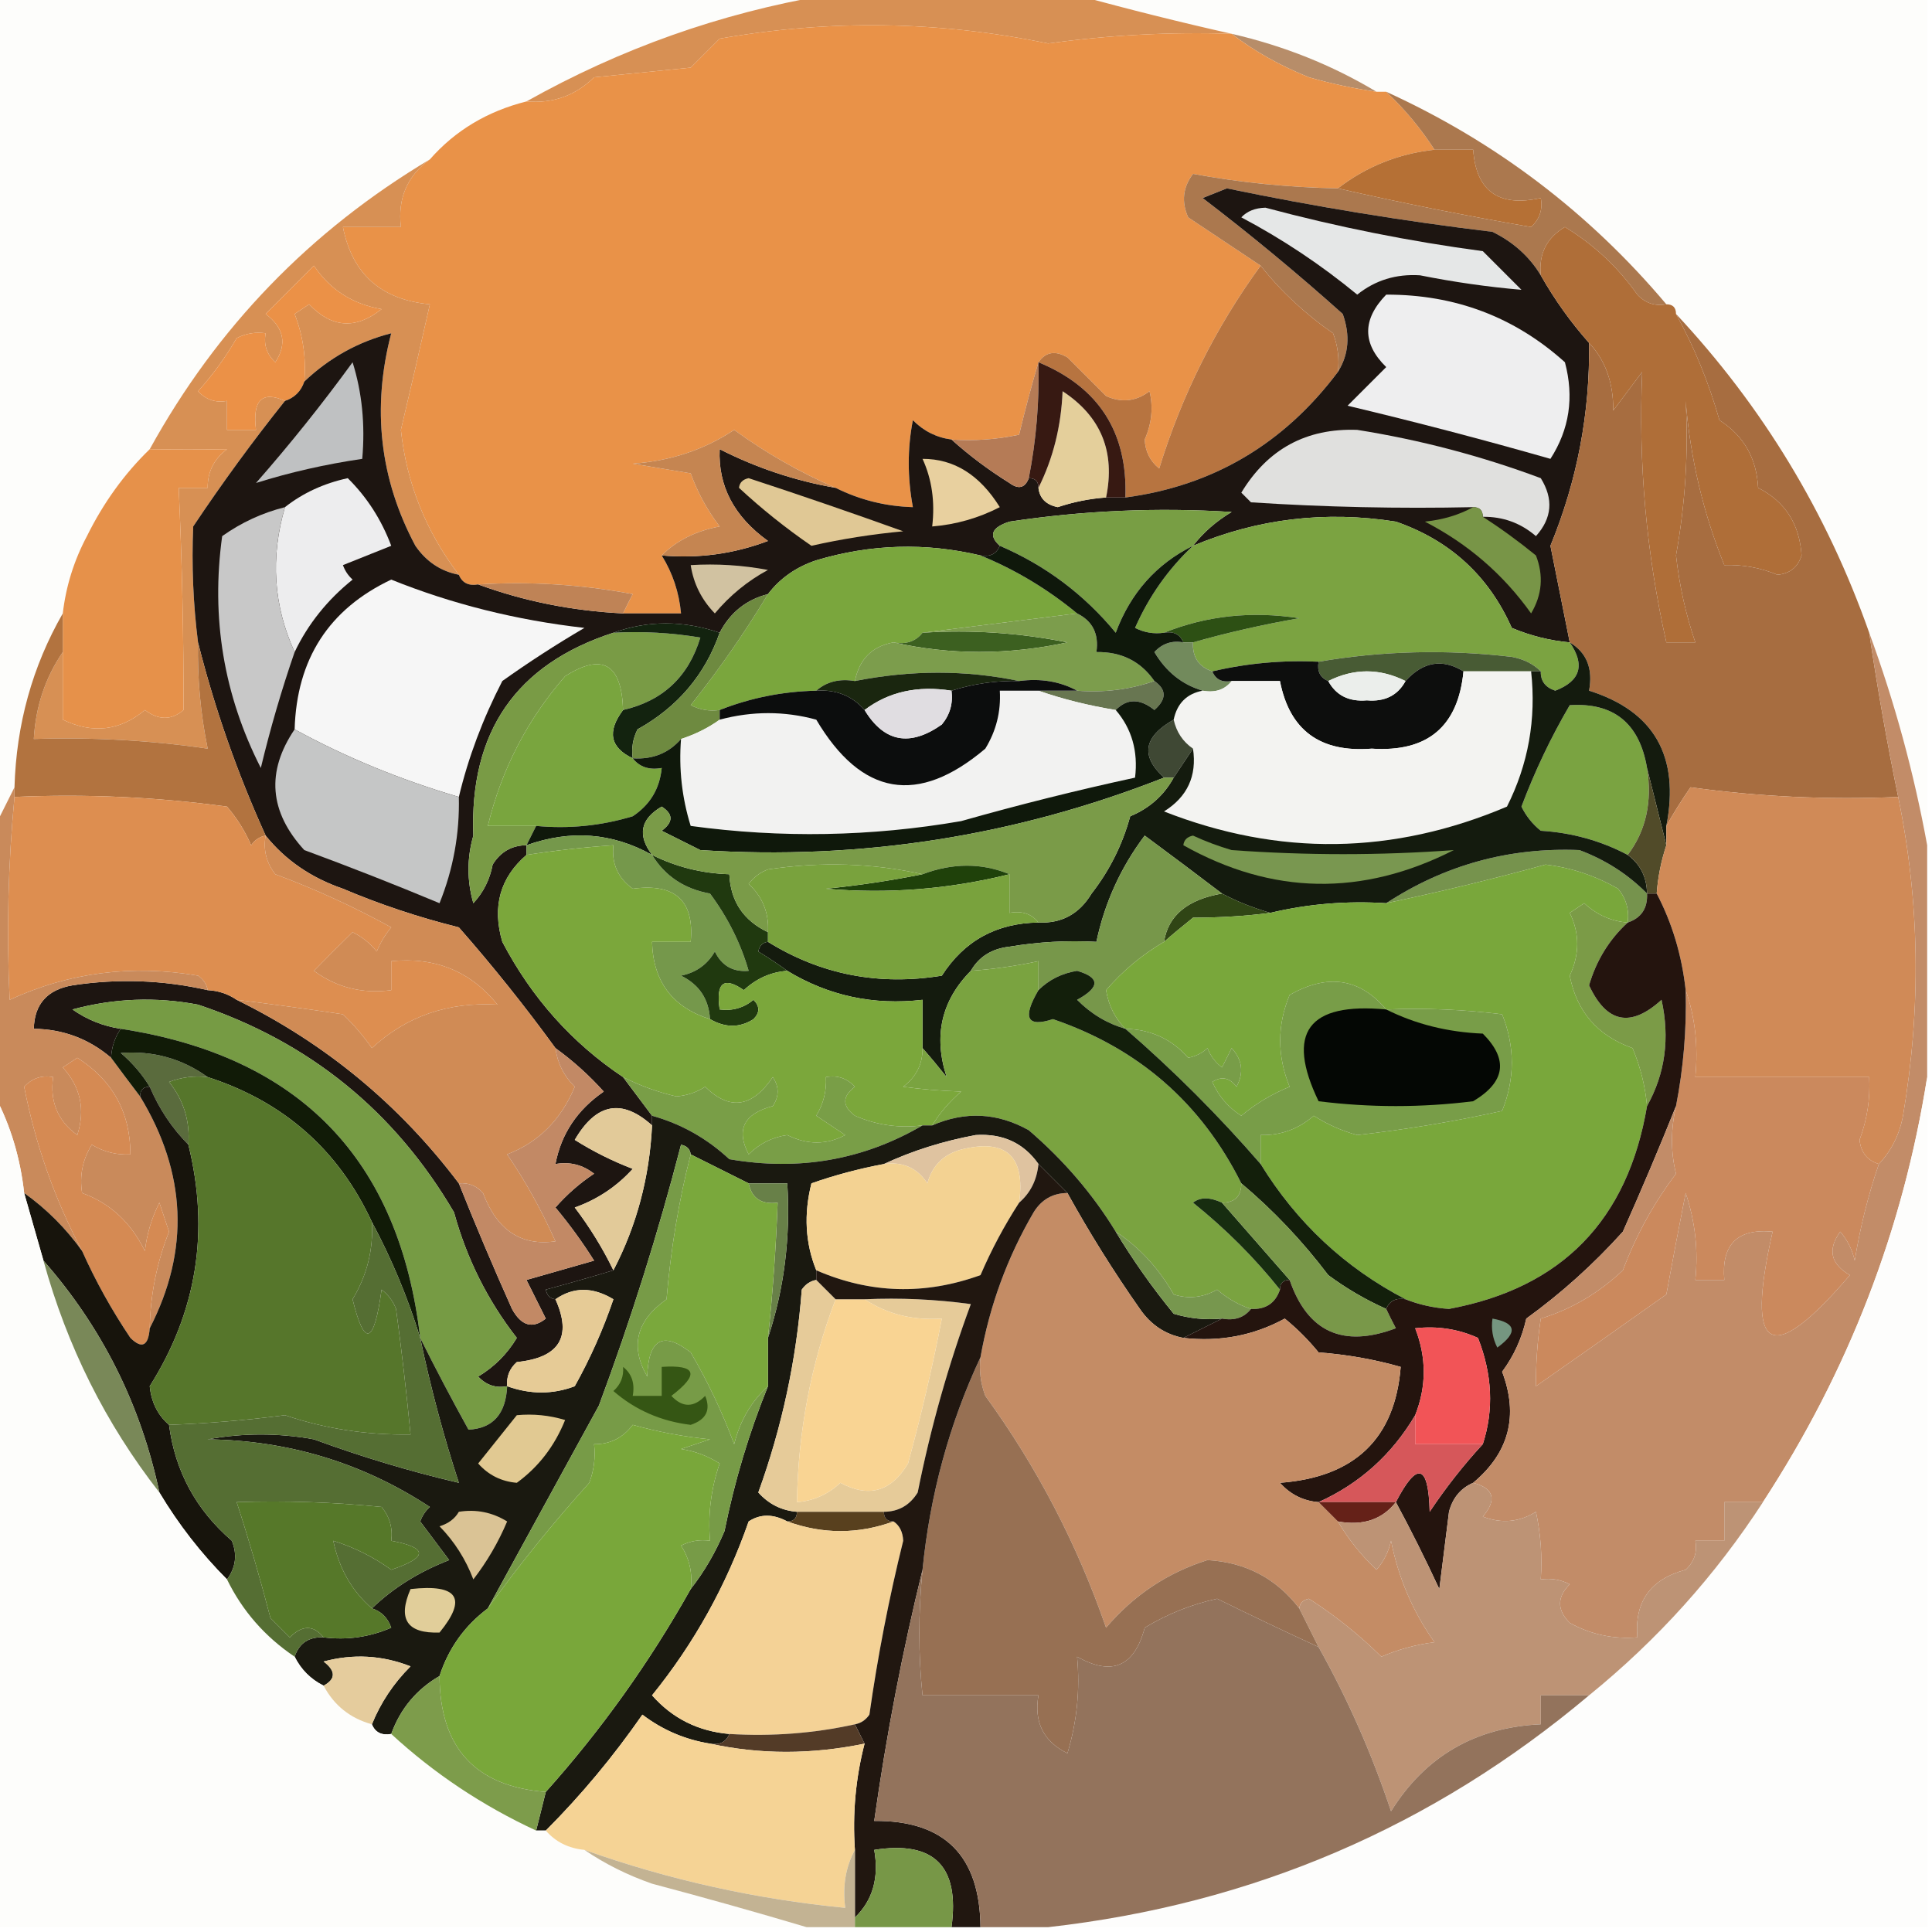 <svg xmlns="http://www.w3.org/2000/svg" xmlns:xlink="http://www.w3.org/1999/xlink" width="200" height="200" version="1.1" style="shape-rendering:geometricPrecision;text-rendering:geometricPrecision;image-rendering:optimizeQuality;fill-rule:evenodd;clip-rule:evenodd"><g><path style="opacity:1" fill="#fdfdfb" d="M -0.5,-0.5 C 28.167,-0.5 56.833,-0.5 85.5,-0.5C 74.552,1.372 64.219,5.038 54.5,10.5C 50.449,11.517 47.115,13.517 44.5,16.5C 32.117,23.883 22.45,33.883 15.5,46.5C 12.877,49.041 10.711,52.041 9,55.5C 7.659,58.022 6.826,60.689 6.5,63.5C 3.354,68.979 1.687,74.979 1.5,81.5C 0.833,82.833 0.167,84.167 -0.5,85.5C -0.5,56.833 -0.5,28.167 -0.5,-0.5 Z"/></g><g><path style="opacity:1" fill="#fdfdfb" d="M 111.5,-0.5 C 140.833,-0.5 170.167,-0.5 199.5,-0.5C 199.5,28.833 199.5,58.167 199.5,87.5C 198.135,80.016 196.135,72.683 193.5,65.5C 189.122,53.071 182.455,42.071 173.5,32.5C 173.5,31.833 173.167,31.5 172.5,31.5C 164.488,21.993 154.821,14.66 143.5,9.5C 143.167,9.5 142.833,9.5 142.5,9.5C 137.895,6.738 132.895,4.738 127.5,3.5C 122.139,2.294 116.806,0.961 111.5,-0.5 Z"/></g><g><path style="opacity:1" fill="#d79054" d="M 85.5,-0.5 C 94.167,-0.5 102.833,-0.5 111.5,-0.5C 116.806,0.961 122.139,2.294 127.5,3.5C 121.135,3.294 114.802,3.627 108.5,4.5C 97.225,2.161 85.892,1.994 74.5,4C 73.5,5 72.5,6 71.5,7C 68.167,7.333 64.833,7.667 61.5,8C 59.559,9.903 57.226,10.736 54.5,10.5C 64.219,5.038 74.552,1.372 85.5,-0.5 Z"/></g><g><path style="opacity:1" fill="#b78d69" d="M 127.5,3.5 C 132.895,4.738 137.895,6.738 142.5,9.5C 140.146,9.162 137.813,8.662 135.5,8C 132.497,6.79 129.83,5.29 127.5,3.5 Z"/></g><g><path style="opacity:1" fill="#e99248" d="M 127.5,3.5 C 129.83,5.29 132.497,6.79 135.5,8C 137.813,8.662 140.146,9.162 142.5,9.5C 142.833,9.5 143.167,9.5 143.5,9.5C 145.413,11.291 147.08,13.291 148.5,15.5C 144.773,15.904 141.44,17.237 138.5,19.5C 133.393,19.402 128.393,18.902 123.5,18C 122.446,19.388 122.28,20.888 123,22.5C 125.51,24.174 128.01,25.84 130.5,27.5C 125.847,33.885 122.347,40.885 120,48.5C 119.056,47.737 118.556,46.737 118.5,45.5C 119.228,43.845 119.395,42.179 119,40.5C 117.612,41.554 116.112,41.72 114.5,41C 113.167,39.667 111.833,38.333 110.5,37C 109.251,36.26 108.251,36.426 107.5,37.5C 106.79,39.893 106.123,42.393 105.5,45C 103.19,45.497 100.857,45.663 98.5,45.5C 96.956,45.297 95.622,44.63 94.5,43.5C 93.931,46.412 93.931,49.412 94.5,52.5C 91.673,52.416 89.006,51.75 86.5,50.5C 82.797,48.897 79.297,46.897 76,44.5C 72.925,46.551 69.425,47.718 65.5,48C 67.5,48.333 69.5,48.667 71.5,49C 72.218,50.987 73.218,52.821 74.5,54.5C 72.025,54.964 70.025,55.964 68.5,57.5C 69.63,59.315 70.296,61.315 70.5,63.5C 68.5,63.5 66.5,63.5 64.5,63.5C 64.804,62.85 65.137,62.184 65.5,61.5C 60.208,60.505 54.875,60.172 49.5,60.5C 48.508,60.672 47.842,60.338 47.5,59.5C 44.084,55.01 42.084,50.01 41.5,44.5C 42.535,40.15 43.535,35.817 44.5,31.5C 39.459,31.037 36.459,28.37 35.5,23.5C 37.5,23.5 39.5,23.5 41.5,23.5C 41.15,20.547 42.15,18.213 44.5,16.5C 47.115,13.517 50.449,11.517 54.5,10.5C 57.226,10.736 59.559,9.903 61.5,8C 64.833,7.667 68.167,7.333 71.5,7C 72.5,6 73.5,5 74.5,4C 85.892,1.994 97.225,2.161 108.5,4.5C 114.802,3.627 121.135,3.294 127.5,3.5 Z"/></g><g><path style="opacity:1" fill="#ab784e" d="M 143.5,9.5 C 154.821,14.66 164.488,21.993 172.5,31.5C 171.325,31.719 170.325,31.386 169.5,30.5C 167.478,27.644 164.978,25.311 162,23.5C 160.108,24.617 159.275,26.284 159.5,28.5C 158.326,26.559 156.659,25.059 154.5,24C 145.273,22.888 136.107,21.388 127,19.5C 126.167,19.833 125.333,20.167 124.5,20.5C 129.454,24.282 134.288,28.282 139,32.5C 139.789,34.712 139.622,36.712 138.5,38.5C 138.657,37.127 138.49,35.793 138,34.5C 135.098,32.489 132.598,30.156 130.5,27.5C 128.01,25.84 125.51,24.174 123,22.5C 122.28,20.888 122.446,19.388 123.5,18C 128.393,18.902 133.393,19.402 138.5,19.5C 145.012,20.99 151.678,22.323 158.5,23.5C 159.386,22.675 159.719,21.675 159.5,20.5C 155.149,21.467 152.815,19.8 152.5,15.5C 151.167,15.5 149.833,15.5 148.5,15.5C 147.08,13.291 145.413,11.291 143.5,9.5 Z"/></g><g><path style="opacity:1" fill="#b57035" d="M 148.5,15.5 C 149.833,15.5 151.167,15.5 152.5,15.5C 152.815,19.8 155.149,21.467 159.5,20.5C 159.719,21.675 159.386,22.675 158.5,23.5C 151.678,22.323 145.012,20.99 138.5,19.5C 141.44,17.237 144.773,15.904 148.5,15.5 Z"/></g><g><path style="opacity:1" fill="#d79054" d="M 44.5,16.5 C 42.15,18.213 41.15,20.547 41.5,23.5C 39.5,23.5 37.5,23.5 35.5,23.5C 36.459,28.37 39.459,31.037 44.5,31.5C 43.535,35.817 42.535,40.15 41.5,44.5C 42.084,50.01 44.084,55.01 47.5,59.5C 45.629,59.141 44.129,58.141 43,56.5C 39.31,49.58 38.476,42.246 40.5,34.5C 37.087,35.374 34.087,37.041 31.5,39.5C 31.708,37.08 31.374,34.747 30.5,32.5C 31,32.167 31.5,31.833 32,31.5C 34.34,33.959 36.84,34.125 39.5,32C 36.492,31.482 34.158,29.982 32.5,27.5C 30.833,29.167 29.167,30.833 27.5,32.5C 29.401,33.935 29.735,35.602 28.5,37.5C 27.614,36.675 27.281,35.675 27.5,34.5C 26.448,34.35 25.448,34.517 24.5,35C 23.36,36.973 22.027,38.807 20.5,40.5C 21.325,41.386 22.325,41.719 23.5,41.5C 23.5,42.5 23.5,43.5 23.5,44.5C 24.5,44.5 25.5,44.5 26.5,44.5C 26.12,41.433 27.12,40.433 29.5,41.5C 26.165,45.675 22.998,50.008 20,54.5C 19.83,58.493 19.996,62.493 20.5,66.5C 20.423,70.215 20.756,73.882 21.5,77.5C 15.545,76.636 9.545,76.303 3.5,76.5C 3.69,73.145 4.69,70.145 6.5,67.5C 6.5,69.833 6.5,72.167 6.5,74.5C 9.587,75.992 12.421,75.659 15,73.5C 16.416,74.573 17.75,74.573 19,73.5C 19.015,65.844 18.848,58.178 18.5,50.5C 19.5,50.5 20.5,50.5 21.5,50.5C 21.48,48.857 22.147,47.524 23.5,46.5C 20.8,46.544 18.134,46.544 15.5,46.5C 22.45,33.883 32.117,23.883 44.5,16.5 Z"/></g><g><path style="opacity:1" fill="#b77440" d="M 130.5,27.5 C 132.598,30.156 135.098,32.489 138,34.5C 138.49,35.793 138.657,37.127 138.5,38.5C 132.898,45.96 125.565,50.294 116.5,51.5C 116.74,44.742 113.74,40.075 107.5,37.5C 108.251,36.426 109.251,36.26 110.5,37C 111.833,38.333 113.167,39.667 114.5,41C 116.112,41.72 117.612,41.554 119,40.5C 119.395,42.179 119.228,43.845 118.5,45.5C 118.556,46.737 119.056,47.737 120,48.5C 122.347,40.885 125.847,33.885 130.5,27.5 Z"/></g><g><path style="opacity:1" fill="#eb9147" d="M 31.5,39.5 C 31.167,40.5 30.5,41.167 29.5,41.5C 27.12,40.433 26.12,41.433 26.5,44.5C 25.5,44.5 24.5,44.5 23.5,44.5C 23.5,43.5 23.5,42.5 23.5,41.5C 22.325,41.719 21.325,41.386 20.5,40.5C 22.027,38.807 23.36,36.973 24.5,35C 25.448,34.517 26.448,34.35 27.5,34.5C 27.281,35.675 27.614,36.675 28.5,37.5C 29.735,35.602 29.401,33.935 27.5,32.5C 29.167,30.833 30.833,29.167 32.5,27.5C 34.158,29.982 36.492,31.482 39.5,32C 36.84,34.125 34.34,33.959 32,31.5C 31.5,31.833 31,32.167 30.5,32.5C 31.374,34.747 31.708,37.08 31.5,39.5 Z"/></g><g><path style="opacity:1" fill="#1d1511" d="M 159.5,28.5 C 160.921,31.009 162.588,33.343 164.5,35.5C 164.6,42.768 163.267,49.768 160.5,56.5C 161.168,59.863 161.835,63.197 162.5,66.5C 160.436,66.313 158.436,65.813 156.5,65C 154.103,59.604 150.103,55.938 144.5,54C 137.215,52.852 130.215,53.685 123.5,56.5C 124.574,55.115 125.907,53.949 127.5,53C 119.809,52.514 112.142,52.848 104.5,54C 102.641,54.601 102.308,55.434 103.5,56.5C 103.158,57.338 102.492,57.672 101.5,57.5C 95.809,56.149 90.143,56.316 84.5,58C 82.416,58.697 80.749,59.864 79.5,61.5C 77.251,62.08 75.585,63.413 74.5,65.5C 70.732,64.213 67.065,64.213 63.5,65.5C 53.429,68.758 48.596,75.758 49,86.5C 48.333,88.833 48.333,91.167 49,93.5C 50.044,92.377 50.71,91.044 51,89.5C 51.816,88.177 52.983,87.511 54.5,87.5C 54.5,87.833 54.5,88.167 54.5,88.5C 51.764,90.858 50.93,93.858 52,97.5C 55.039,103.296 59.205,107.962 64.5,111.5C 65.5,112.833 66.5,114.167 67.5,115.5C 67.5,115.833 67.5,116.167 67.5,116.5C 64.382,113.692 61.715,114.192 59.5,118C 61.377,119.185 63.377,120.185 65.5,121C 63.844,122.829 61.844,124.163 59.5,125C 61.059,127.052 62.392,129.219 63.5,131.5C 61.302,132.165 58.969,132.832 56.5,133.5C 56.624,134.107 56.957,134.44 57.5,134.5C 59.246,138.387 57.913,140.554 53.5,141C 52.748,141.671 52.414,142.504 52.5,143.5C 51.325,143.719 50.325,143.386 49.5,142.5C 51.167,141.5 52.5,140.167 53.5,138.5C 50.483,134.631 48.316,130.298 47,125.5C 40.851,115.017 32.017,107.85 20.5,104C 16.129,103.172 11.795,103.339 7.5,104.5C 9.022,105.562 10.688,106.229 12.5,106.5C 11.89,107.391 11.557,108.391 11.5,109.5C 9.202,107.539 6.535,106.539 3.5,106.5C 3.561,103.95 4.894,102.45 7.5,102C 12.22,101.283 16.886,101.45 21.5,102.5C 22.609,102.557 23.609,102.89 24.5,103.5C 33.675,108.009 41.342,114.342 47.5,122.5C 49.221,126.816 51.055,131.149 53,135.5C 53.965,137.26 55.132,137.594 56.5,136.5C 55.833,135.167 55.167,133.833 54.5,132.5C 56.833,131.833 59.167,131.167 61.5,130.5C 60.289,128.578 58.956,126.745 57.5,125C 58.685,123.647 60.019,122.48 61.5,121.5C 60.311,120.571 58.978,120.238 57.5,120.5C 58.091,117.386 59.758,114.886 62.5,113C 60.962,111.293 59.296,109.793 57.5,108.5C 54.38,104.208 51.047,100.041 47.5,96C 43.346,94.966 39.346,93.632 35.5,92C 32.206,90.871 29.54,89.038 27.5,86.5C 24.541,79.969 22.208,73.302 20.5,66.5C 19.996,62.493 19.83,58.493 20,54.5C 22.998,50.008 26.165,45.675 29.5,41.5C 30.5,41.167 31.167,40.5 31.5,39.5C 34.087,37.041 37.087,35.374 40.5,34.5C 38.476,42.246 39.31,49.58 43,56.5C 44.129,58.141 45.629,59.141 47.5,59.5C 47.842,60.338 48.508,60.672 49.5,60.5C 54.23,62.237 59.23,63.237 64.5,63.5C 66.5,63.5 68.5,63.5 70.5,63.5C 70.296,61.315 69.63,59.315 68.5,57.5C 72.308,57.837 75.974,57.337 79.5,56C 75.993,53.479 74.326,50.312 74.5,46.5C 78.313,48.438 82.313,49.771 86.5,50.5C 89.006,51.75 91.673,52.416 94.5,52.5C 93.931,49.412 93.931,46.412 94.5,43.5C 95.622,44.63 96.956,45.297 98.5,45.5C 100.316,47.137 102.316,48.637 104.5,50C 105.437,50.692 106.103,50.525 106.5,49.5C 107.167,49.5 107.5,49.833 107.5,50.5C 107.62,51.586 108.287,52.253 109.5,52.5C 111.135,51.954 112.801,51.62 114.5,51.5C 115.167,51.5 115.833,51.5 116.5,51.5C 125.565,50.294 132.898,45.96 138.5,38.5C 139.622,36.712 139.789,34.712 139,32.5C 134.288,28.282 129.454,24.282 124.5,20.5C 125.333,20.167 126.167,19.833 127,19.5C 136.107,21.388 145.273,22.888 154.5,24C 156.659,25.059 158.326,26.559 159.5,28.5 Z"/></g><g><path style="opacity:1" fill="#e4cf9b" d="M 114.5,51.5 C 112.801,51.62 111.135,51.954 109.5,52.5C 108.287,52.253 107.62,51.586 107.5,50.5C 109.018,47.466 109.851,44.133 110,40.5C 113.976,43.108 115.476,46.775 114.5,51.5 Z"/></g><g><path style="opacity:1" fill="#b57b56" d="M 107.5,37.5 C 107.605,41.548 107.272,45.548 106.5,49.5C 106.103,50.525 105.437,50.692 104.5,50C 102.316,48.637 100.316,47.137 98.5,45.5C 100.857,45.663 103.19,45.497 105.5,45C 106.123,42.393 106.79,39.893 107.5,37.5 Z"/></g><g><path style="opacity:1" fill="#c58551" d="M 86.5,50.5 C 82.313,49.771 78.313,48.438 74.5,46.5C 74.326,50.312 75.993,53.479 79.5,56C 75.974,57.337 72.308,57.837 68.5,57.5C 70.025,55.964 72.025,54.964 74.5,54.5C 73.218,52.821 72.218,50.987 71.5,49C 69.5,48.667 67.5,48.333 65.5,48C 69.425,47.718 72.925,46.551 76,44.5C 79.297,46.897 82.797,48.897 86.5,50.5 Z"/></g><g><path style="opacity:1" fill="#bfc1c2" d="M 36.5,37.5 C 37.479,40.625 37.813,43.958 37.5,47.5C 33.67,48.065 30.004,48.898 26.5,50C 30.047,45.959 33.38,41.792 36.5,37.5 Z"/></g><g><path style="opacity:1" fill="#371912" d="M 107.5,37.5 C 113.74,40.075 116.74,44.742 116.5,51.5C 115.833,51.5 115.167,51.5 114.5,51.5C 115.476,46.775 113.976,43.108 110,40.5C 109.851,44.133 109.018,47.466 107.5,50.5C 107.5,49.833 107.167,49.5 106.5,49.5C 107.272,45.548 107.605,41.548 107.5,37.5 Z"/></g><g><path style="opacity:1" fill="#eeeeef" d="M 143.5,30.5 C 150.633,30.483 156.799,32.817 162,37.5C 162.966,41.118 162.466,44.451 160.5,47.5C 153.549,45.512 146.549,43.679 139.5,42C 140.833,40.667 142.167,39.333 143.5,38C 141.011,35.566 141.011,33.066 143.5,30.5 Z"/></g><g><path style="opacity:1" fill="#e5e7e7" d="M 128.5,22.5 C 129.097,21.861 129.93,21.528 131,21.5C 138.402,23.484 145.902,24.984 153.5,26C 154.833,27.333 156.167,28.667 157.5,30C 154.032,29.704 150.532,29.204 147,28.5C 144.53,28.34 142.364,29.007 140.5,30.5C 136.754,27.415 132.754,24.748 128.5,22.5 Z"/></g><g><path style="opacity:1" fill="#ededee" d="M 30.5,67.5 C 28.309,62.713 27.976,57.713 29.5,52.5C 31.352,51.039 33.518,50.039 36,49.5C 37.987,51.464 39.487,53.797 40.5,56.5C 38.833,57.167 37.167,57.833 35.5,58.5C 35.709,59.086 36.043,59.586 36.5,60C 33.882,62.106 31.882,64.606 30.5,67.5 Z"/></g><g><path style="opacity:1" fill="#e8d09f" d="M 95.5,47.5 C 98.755,47.491 101.422,49.158 103.5,52.5C 101.293,53.635 98.96,54.301 96.5,54.5C 96.802,51.941 96.468,49.607 95.5,47.5 Z"/></g><g><path style="opacity:1" fill="#e0e0de" d="M 153.5,53.5 C 153.5,52.833 153.167,52.5 152.5,52.5C 144.826,52.666 137.159,52.5 129.5,52C 129.167,51.667 128.833,51.333 128.5,51C 131.236,46.478 135.236,44.312 140.5,44.5C 147.01,45.535 153.343,47.201 159.5,49.5C 160.835,51.647 160.669,53.647 159,55.5C 157.416,54.139 155.582,53.472 153.5,53.5 Z"/></g><g><path style="opacity:1" fill="#e0c895" d="M 76.5,50.5 C 76.56,49.957 76.893,49.624 77.5,49.5C 82.91,51.275 88.243,53.108 93.5,55C 90.294,55.296 87.127,55.796 84,56.5C 81.348,54.68 78.848,52.68 76.5,50.5 Z"/></g><g><path style="opacity:1" fill="#789e44" d="M 123.5,56.5 C 119.703,58.382 117.036,61.382 115.5,65.5C 112.224,61.529 108.224,58.529 103.5,56.5C 102.308,55.434 102.641,54.601 104.5,54C 112.142,52.848 119.809,52.514 127.5,53C 125.907,53.949 124.574,55.115 123.5,56.5 Z"/></g><g><path style="opacity:1" fill="#7ba341" d="M 162.5,66.5 C 164.111,68.833 163.611,70.5 161,71.5C 159.97,71.164 159.47,70.497 159.5,69.5C 158.737,68.732 157.737,68.232 156.5,68C 149.753,67.207 143.086,67.374 136.5,68.5C 132.766,68.323 129.099,68.656 125.5,69.5C 124.094,69.027 123.427,68.027 123.5,66.5C 127.083,65.482 130.75,64.649 134.5,64C 129.574,63.233 124.908,63.733 120.5,65.5C 119.448,65.65 118.448,65.483 117.5,65C 118.942,61.732 120.942,58.899 123.5,56.5C 130.215,53.685 137.215,52.852 144.5,54C 150.103,55.938 154.103,59.604 156.5,65C 158.436,65.813 160.436,66.313 162.5,66.5 Z"/></g><g><path style="opacity:1" fill="#789547" d="M 152.5,52.5 C 153.167,52.5 153.5,52.833 153.5,53.5C 155.355,54.69 157.188,56.023 159,57.5C 159.808,59.579 159.641,61.579 158.5,63.5C 155.622,59.458 151.955,56.291 147.5,54C 149.382,53.802 151.048,53.302 152.5,52.5 Z"/></g><g><path style="opacity:1" fill="#af6e38" d="M 172.5,31.5 C 173.167,31.5 173.5,31.833 173.5,32.5C 175.399,35.95 176.899,39.617 178,43.5C 180.515,45.107 181.849,47.44 182,50.5C 184.792,51.915 186.292,54.249 186.5,57.5C 186.113,58.72 185.28,59.386 184,59.5C 182.234,58.767 180.401,58.433 178.5,58.5C 176.318,53.118 174.984,47.451 174.5,41.5C 174.799,46.794 174.466,52.127 173.5,57.5C 173.851,60.622 174.518,63.622 175.5,66.5C 174.5,66.5 173.5,66.5 172.5,66.5C 170.423,57.261 169.59,47.927 170,38.5C 169,39.833 168,41.167 167,42.5C 167.03,39.639 166.197,37.305 164.5,35.5C 162.588,33.343 160.921,31.009 159.5,28.5C 159.275,26.284 160.108,24.617 162,23.5C 164.978,25.311 167.478,27.644 169.5,30.5C 170.325,31.386 171.325,31.719 172.5,31.5 Z"/></g><g><path style="opacity:1" fill="#a76d40" d="M 173.5,32.5 C 182.455,42.071 189.122,53.071 193.5,65.5C 194.34,71.193 195.34,76.86 196.5,82.5C 189.245,82.813 182.079,82.48 175,81.5C 174.066,82.858 173.232,84.192 172.5,85.5C 173.902,78.286 171.236,73.619 164.5,71.5C 164.923,69.219 164.256,67.552 162.5,66.5C 161.835,63.197 161.168,59.863 160.5,56.5C 163.267,49.768 164.6,42.768 164.5,35.5C 166.197,37.305 167.03,39.639 167,42.5C 168,41.167 169,39.833 170,38.5C 169.59,47.927 170.423,57.261 172.5,66.5C 173.5,66.5 174.5,66.5 175.5,66.5C 174.518,63.622 173.851,60.622 173.5,57.5C 174.466,52.127 174.799,46.794 174.5,41.5C 174.984,47.451 176.318,53.118 178.5,58.5C 180.401,58.433 182.234,58.767 184,59.5C 185.28,59.386 186.113,58.72 186.5,57.5C 186.292,54.249 184.792,51.915 182,50.5C 181.849,47.44 180.515,45.107 178,43.5C 176.899,39.617 175.399,35.95 173.5,32.5 Z"/></g><g><path style="opacity:1" fill="#bf8356" d="M 49.5,60.5 C 54.875,60.172 60.208,60.505 65.5,61.5C 65.137,62.184 64.804,62.85 64.5,63.5C 59.23,63.237 54.23,62.237 49.5,60.5 Z"/></g><g><path style="opacity:1" fill="#d1c2a1" d="M 71.5,58.5 C 74.187,58.336 76.854,58.503 79.5,59C 77.391,60.141 75.558,61.641 74,63.5C 72.628,62.09 71.795,60.423 71.5,58.5 Z"/></g><g><path style="opacity:1" fill="#f6f6f6" d="M 47.5,82.5 C 41.425,80.71 35.758,78.376 30.5,75.5C 30.713,68.224 34.046,63.057 40.5,60C 46.781,62.531 53.447,64.198 60.5,65C 57.581,66.709 54.748,68.542 52,70.5C 49.972,74.432 48.472,78.432 47.5,82.5 Z"/></g><g><path style="opacity:1" fill="#7aa63d" d="M 101.5,57.5 C 105.096,58.969 108.43,60.969 111.5,63.5C 106.167,64.167 100.833,64.833 95.5,65.5C 94.791,66.404 93.791,66.737 92.5,66.5C 90.29,66.894 88.957,68.227 88.5,70.5C 86.901,70.232 85.568,70.566 84.5,71.5C 81.027,71.576 77.694,72.242 74.5,73.5C 73.448,73.65 72.448,73.483 71.5,73C 74.441,69.308 77.108,65.474 79.5,61.5C 80.749,59.864 82.416,58.697 84.5,58C 90.143,56.316 95.809,56.149 101.5,57.5 Z"/></g><g><path style="opacity:1" fill="#c8c8c8" d="M 29.5,52.5 C 27.976,57.713 28.309,62.713 30.5,67.5C 29.148,71.415 27.981,75.415 27,79.5C 23.161,71.962 21.828,63.962 23,55.5C 24.994,54.086 27.16,53.086 29.5,52.5 Z"/></g><g><path style="opacity:1" fill="#3c6020" d="M 95.5,65.5 C 100.544,65.172 105.544,65.506 110.5,66.5C 104.346,67.817 98.346,67.817 92.5,66.5C 93.791,66.737 94.791,66.404 95.5,65.5 Z"/></g><g><path style="opacity:1" fill="#2d5014" d="M 123.5,66.5 C 123.167,66.5 122.833,66.5 122.5,66.5C 122.158,65.662 121.492,65.328 120.5,65.5C 124.908,63.733 129.574,63.233 134.5,64C 130.75,64.649 127.083,65.482 123.5,66.5 Z"/></g><g><path style="opacity:1" fill="#728a5c" d="M 122.5,66.5 C 122.833,66.5 123.167,66.5 123.5,66.5C 123.427,68.027 124.094,69.027 125.5,69.5C 125.842,70.338 126.508,70.672 127.5,70.5C 126.791,71.404 125.791,71.737 124.5,71.5C 122.374,70.874 120.707,69.541 119.5,67.5C 120.325,66.614 121.325,66.281 122.5,66.5 Z"/></g><g><path style="opacity:1" fill="#485b34" d="M 159.5,69.5 C 159.167,69.5 158.833,69.5 158.5,69.5C 156.167,69.5 153.833,69.5 151.5,69.5C 149.317,68.157 147.317,68.49 145.5,70.5C 142.833,69.167 140.167,69.167 137.5,70.5C 136.662,70.158 136.328,69.492 136.5,68.5C 143.086,67.374 149.753,67.207 156.5,68C 157.737,68.232 158.737,68.732 159.5,69.5 Z"/></g><g><path style="opacity:1" fill="#7c9d4c" d="M 111.5,63.5 C 113.104,64.287 113.771,65.62 113.5,67.5C 116.089,67.461 118.089,68.461 119.5,70.5C 116.946,71.388 114.279,71.721 111.5,71.5C 109.735,70.539 107.735,70.205 105.5,70.5C 99.984,69.349 94.318,69.349 88.5,70.5C 88.957,68.227 90.29,66.894 92.5,66.5C 98.346,67.817 104.346,67.817 110.5,66.5C 105.544,65.506 100.544,65.172 95.5,65.5C 100.833,64.833 106.167,64.167 111.5,63.5 Z"/></g><g><path style="opacity:1" fill="#799b45" d="M 63.5,65.5 C 66.518,65.335 69.518,65.502 72.5,66C 71.274,70.06 68.608,72.56 64.5,73.5C 64.359,68.719 62.359,67.552 58.5,70C 54.58,74.497 51.913,79.664 50.5,85.5C 52.167,85.5 53.833,85.5 55.5,85.5C 55.167,86.167 54.833,86.833 54.5,87.5C 52.983,87.511 51.816,88.177 51,89.5C 50.71,91.044 50.044,92.377 49,93.5C 48.333,91.167 48.333,88.833 49,86.5C 48.596,75.758 53.429,68.758 63.5,65.5 Z"/></g><g><path style="opacity:1" fill="#1a260f" d="M 105.5,70.5 C 103.097,70.448 100.764,70.781 98.5,71.5C 94.988,70.945 91.988,71.612 89.5,73.5C 88.221,72.032 86.554,71.365 84.5,71.5C 85.568,70.566 86.901,70.232 88.5,70.5C 94.318,69.349 99.984,69.349 105.5,70.5 Z"/></g><g><path style="opacity:1" fill="#e6914a" d="M 6.5,67.5 C 6.5,66.167 6.5,64.833 6.5,63.5C 6.826,60.689 7.659,58.022 9,55.5C 10.711,52.041 12.877,49.041 15.5,46.5C 18.134,46.544 20.8,46.544 23.5,46.5C 22.147,47.524 21.48,48.857 21.5,50.5C 20.5,50.5 19.5,50.5 18.5,50.5C 18.848,58.178 19.015,65.844 19,73.5C 17.75,74.573 16.416,74.573 15,73.5C 12.421,75.659 9.587,75.992 6.5,74.5C 6.5,72.167 6.5,69.833 6.5,67.5 Z"/></g><g><path style="opacity:1" fill="#687651" d="M 119.5,70.5 C 120.776,71.386 120.776,72.386 119.5,73.5C 118.005,72.295 116.672,72.295 115.5,73.5C 112.67,73.037 110.003,72.371 107.5,71.5C 108.833,71.5 110.167,71.5 111.5,71.5C 114.279,71.721 116.946,71.388 119.5,70.5 Z"/></g><g><path style="opacity:1" fill="#13230f" d="M 63.5,65.5 C 67.065,64.213 70.732,64.213 74.5,65.5C 72.972,69.868 70.138,73.201 66,75.5C 65.517,76.448 65.35,77.448 65.5,78.5C 63.153,77.393 62.82,75.726 64.5,73.5C 68.608,72.56 71.274,70.06 72.5,66C 69.518,65.502 66.518,65.335 63.5,65.5 Z"/></g><g><path style="opacity:1" fill="#0d0e0d" d="M 136.5,68.5 C 136.328,69.492 136.662,70.158 137.5,70.5C 138.312,71.993 139.645,72.66 141.5,72.5C 143.355,72.66 144.688,71.993 145.5,70.5C 147.317,68.49 149.317,68.157 151.5,69.5C 150.948,75.215 147.782,77.882 142,77.5C 136.655,77.927 133.488,75.594 132.5,70.5C 130.833,70.5 129.167,70.5 127.5,70.5C 126.508,70.672 125.842,70.338 125.5,69.5C 129.099,68.656 132.766,68.323 136.5,68.5 Z"/></g><g><path style="opacity:1" fill="#ebeeeb" d="M 145.5,70.5 C 144.688,71.993 143.355,72.66 141.5,72.5C 139.645,72.66 138.312,71.993 137.5,70.5C 140.167,69.167 142.833,69.167 145.5,70.5 Z"/></g><g><path style="opacity:1" fill="#6e8a40" d="M 79.5,61.5 C 77.108,65.474 74.441,69.308 71.5,73C 72.448,73.483 73.448,73.65 74.5,73.5C 74.5,73.833 74.5,74.167 74.5,74.5C 73.329,75.345 71.995,76.011 70.5,76.5C 69.221,77.968 67.554,78.635 65.5,78.5C 65.35,77.448 65.517,76.448 66,75.5C 70.138,73.201 72.972,69.868 74.5,65.5C 75.585,63.413 77.251,62.08 79.5,61.5 Z"/></g><g><path style="opacity:1" fill="#79a53e" d="M 64.5,73.5 C 62.82,75.726 63.153,77.393 65.5,78.5C 66.209,79.404 67.209,79.737 68.5,79.5C 68.297,81.638 67.297,83.305 65.5,84.5C 62.232,85.487 58.898,85.82 55.5,85.5C 53.833,85.5 52.167,85.5 50.5,85.5C 51.913,79.664 54.58,74.497 58.5,70C 62.359,67.552 64.359,68.719 64.5,73.5 Z"/></g><g><path style="opacity:1" fill="#f2f2f1" d="M 107.5,71.5 C 110.003,72.371 112.67,73.037 115.5,73.5C 117.163,75.439 117.829,77.772 117.5,80.5C 111.487,81.804 105.487,83.304 99.5,85C 90.189,86.61 80.855,86.777 71.5,85.5C 70.593,82.579 70.26,79.579 70.5,76.5C 71.995,76.011 73.329,75.345 74.5,74.5C 77.872,73.599 81.205,73.599 84.5,74.5C 89.187,82.405 95.021,83.405 102,77.5C 103.128,75.655 103.628,73.655 103.5,71.5C 104.833,71.5 106.167,71.5 107.5,71.5 Z"/></g><g><path style="opacity:1" fill="#0c0d0d" d="M 105.5,70.5 C 107.735,70.205 109.735,70.539 111.5,71.5C 110.167,71.5 108.833,71.5 107.5,71.5C 106.167,71.5 104.833,71.5 103.5,71.5C 103.628,73.655 103.128,75.655 102,77.5C 95.021,83.405 89.187,82.405 84.5,74.5C 81.205,73.599 77.872,73.599 74.5,74.5C 74.5,74.167 74.5,73.833 74.5,73.5C 77.694,72.242 81.027,71.576 84.5,71.5C 86.554,71.365 88.221,72.032 89.5,73.5C 91.527,76.836 94.193,77.336 97.5,75C 98.337,73.989 98.67,72.822 98.5,71.5C 100.764,70.781 103.097,70.448 105.5,70.5 Z"/></g><g><path style="opacity:1" fill="#e0dde1" d="M 98.5,71.5 C 98.67,72.822 98.337,73.989 97.5,75C 94.193,77.336 91.527,76.836 89.5,73.5C 91.988,71.612 94.988,70.945 98.5,71.5 Z"/></g><g><path style="opacity:1" fill="#f3f3f1" d="M 151.5,69.5 C 153.833,69.5 156.167,69.5 158.5,69.5C 159.041,74.449 158.208,79.116 156,83.5C 144.22,88.497 132.387,88.664 120.5,84C 122.919,82.491 123.919,80.325 123.5,77.5C 122.449,76.778 121.782,75.778 121.5,74.5C 121.856,72.81 122.856,71.81 124.5,71.5C 125.791,71.737 126.791,71.404 127.5,70.5C 129.167,70.5 130.833,70.5 132.5,70.5C 133.488,75.594 136.655,77.927 142,77.5C 147.782,77.882 150.948,75.215 151.5,69.5 Z"/></g><g><path style="opacity:1" fill="#b2733f" d="M 6.5,63.5 C 6.5,64.833 6.5,66.167 6.5,67.5C 4.69,70.145 3.69,73.145 3.5,76.5C 9.545,76.303 15.545,76.636 21.5,77.5C 20.756,73.882 20.423,70.215 20.5,66.5C 22.208,73.302 24.541,79.969 27.5,86.5C 26.883,86.611 26.383,86.944 26,87.5C 25.364,86.034 24.531,84.7 23.5,83.5C 16.197,82.503 8.863,82.169 1.5,82.5C 1.5,82.167 1.5,81.833 1.5,81.5C 1.687,74.979 3.354,68.979 6.5,63.5 Z"/></g><g><path style="opacity:1" fill="#3f4834" d="M 121.5,74.5 C 121.782,75.778 122.449,76.778 123.5,77.5C 122.833,78.5 122.167,79.5 121.5,80.5C 121.167,80.5 120.833,80.5 120.5,80.5C 118.04,78.266 118.373,76.266 121.5,74.5 Z"/></g><g><path style="opacity:1" fill="#c5c6c6" d="M 30.5,75.5 C 35.758,78.376 41.425,80.71 47.5,82.5C 47.588,86.306 46.921,89.972 45.5,93.5C 40.873,91.569 36.206,89.735 31.5,88C 27.872,84.038 27.538,79.871 30.5,75.5 Z"/></g><g><path style="opacity:1" fill="#7aa341" d="M 170.5,79.5 C 171.055,83.012 170.388,86.012 168.5,88.5C 165.722,87.032 162.722,86.199 159.5,86C 158.643,85.311 157.977,84.478 157.5,83.5C 158.888,79.819 160.555,76.319 162.5,73C 167.055,72.712 169.721,74.879 170.5,79.5 Z"/></g><g><path style="opacity:1" fill="#0f180b" d="M 103.5,56.5 C 108.224,58.529 112.224,61.529 115.5,65.5C 117.036,61.382 119.703,58.382 123.5,56.5C 120.942,58.899 118.942,61.732 117.5,65C 118.448,65.483 119.448,65.65 120.5,65.5C 121.492,65.328 122.158,65.662 122.5,66.5C 121.325,66.281 120.325,66.614 119.5,67.5C 120.707,69.541 122.374,70.874 124.5,71.5C 122.856,71.81 121.856,72.81 121.5,74.5C 118.373,76.266 118.04,78.266 120.5,80.5C 105.086,86.569 89.086,89.069 72.5,88C 71.167,87.333 69.833,86.667 68.5,86C 69.711,85.107 69.711,84.274 68.5,83.5C 66.296,84.782 65.962,86.449 67.5,88.5C 63.395,86.204 59.062,85.87 54.5,87.5C 54.833,86.833 55.167,86.167 55.5,85.5C 58.898,85.82 62.232,85.487 65.5,84.5C 67.297,83.305 68.297,81.638 68.5,79.5C 67.209,79.737 66.209,79.404 65.5,78.5C 67.554,78.635 69.221,77.968 70.5,76.5C 70.26,79.579 70.593,82.579 71.5,85.5C 80.855,86.777 90.189,86.61 99.5,85C 105.487,83.304 111.487,81.804 117.5,80.5C 117.829,77.772 117.163,75.439 115.5,73.5C 116.672,72.295 118.005,72.295 119.5,73.5C 120.776,72.386 120.776,71.386 119.5,70.5C 118.089,68.461 116.089,67.461 113.5,67.5C 113.771,65.62 113.104,64.287 111.5,63.5C 108.43,60.969 105.096,58.969 101.5,57.5C 102.492,57.672 103.158,57.338 103.5,56.5 Z"/></g><g><path style="opacity:1" fill="#76934d" d="M 170.5,92.5 C 170.573,94.027 169.906,95.027 168.5,95.5C 168.67,94.178 168.337,93.011 167.5,92C 165.163,90.659 162.663,89.826 160,89.5C 154.577,90.99 149.077,92.323 143.5,93.5C 149.557,89.538 156.223,87.704 163.5,88C 166.202,89.012 168.535,90.512 170.5,92.5 Z"/></g><g><path style="opacity:1" fill="#141b0e" d="M 162.5,66.5 C 164.256,67.552 164.923,69.219 164.5,71.5C 171.236,73.619 173.902,78.286 172.5,85.5C 172.5,86.167 172.5,86.833 172.5,87.5C 171.833,84.833 171.167,82.167 170.5,79.5C 169.721,74.879 167.055,72.712 162.5,73C 160.555,76.319 158.888,79.819 157.5,83.5C 157.977,84.478 158.643,85.311 159.5,86C 162.722,86.199 165.722,87.032 168.5,88.5C 169.806,89.467 170.473,90.801 170.5,92.5C 168.535,90.512 166.202,89.012 163.5,88C 156.223,87.704 149.557,89.538 143.5,93.5C 139.4,93.237 135.4,93.57 131.5,94.5C 129.694,93.976 128.028,93.309 126.5,92.5C 123.901,90.521 121.235,88.521 118.5,86.5C 116.015,89.803 114.348,93.469 113.5,97.5C 110.482,97.335 107.482,97.502 104.5,98C 102.68,98.2 101.347,99.034 100.5,100.5C 97.448,103.584 96.615,107.25 98,111.5C 97.148,110.429 96.315,109.429 95.5,108.5C 95.5,106.833 95.5,105.167 95.5,103.5C 90.436,104.091 85.769,103.091 81.5,100.5C 80.602,99.842 79.602,99.176 78.5,98.5C 78.624,97.893 78.957,97.56 79.5,97.5C 84.985,100.897 90.985,102.063 97.5,101C 99.821,97.388 103.154,95.555 107.5,95.5C 109.903,95.607 111.736,94.607 113,92.5C 114.861,90.112 116.194,87.446 117,84.5C 118.992,83.672 120.492,82.339 121.5,80.5C 122.167,79.5 122.833,78.5 123.5,77.5C 123.919,80.325 122.919,82.491 120.5,84C 132.387,88.664 144.22,88.497 156,83.5C 158.208,79.116 159.041,74.449 158.5,69.5C 158.833,69.5 159.167,69.5 159.5,69.5C 159.47,70.497 159.97,71.164 161,71.5C 163.611,70.5 164.111,68.833 162.5,66.5 Z"/></g><g><path style="opacity:1" fill="#799750" d="M 122.5,87.5 C 122.56,86.957 122.893,86.624 123.5,86.5C 124.795,87.098 126.128,87.598 127.5,88C 135.22,88.561 142.886,88.561 150.5,88C 141.025,92.821 131.692,92.654 122.5,87.5 Z"/></g><g><path style="opacity:1" fill="#514b29" d="M 170.5,79.5 C 171.167,82.167 171.833,84.833 172.5,87.5C 171.962,89.117 171.629,90.784 171.5,92.5C 171.167,92.5 170.833,92.5 170.5,92.5C 170.473,90.801 169.806,89.467 168.5,88.5C 170.388,86.012 171.055,83.012 170.5,79.5 Z"/></g><g><path style="opacity:1" fill="#75984b" d="M 67.5,88.5 C 68.845,90.692 70.845,92.025 73.5,92.5C 75.344,94.982 76.677,97.649 77.5,100.5C 75.876,100.64 74.71,99.973 74,98.5C 73.228,99.849 72.061,100.682 70.5,101C 72.376,101.918 73.376,103.418 73.5,105.5C 69.609,104.273 67.609,101.606 67.5,97.5C 68.833,97.5 70.167,97.5 71.5,97.5C 71.898,93.241 69.898,91.408 65.5,92C 63.963,90.89 63.297,89.39 63.5,87.5C 60.482,87.704 57.482,88.037 54.5,88.5C 54.5,88.167 54.5,87.833 54.5,87.5C 59.062,85.87 63.395,86.204 67.5,88.5 Z"/></g><g><path style="opacity:1" fill="#20390f" d="M 67.5,88.5 C 70.006,89.75 72.673,90.416 75.5,90.5C 75.623,93.292 76.956,95.292 79.5,96.5C 79.5,96.833 79.5,97.167 79.5,97.5C 78.957,97.56 78.624,97.893 78.5,98.5C 79.602,99.176 80.602,99.842 81.5,100.5C 79.8,100.626 78.3,101.293 77,102.5C 74.922,101.057 74.089,101.724 74.5,104.5C 75.822,104.67 76.989,104.337 78,103.5C 78.667,104.167 78.667,104.833 78,105.5C 76.586,106.413 75.086,106.413 73.5,105.5C 73.376,103.418 72.376,101.918 70.5,101C 72.061,100.682 73.228,99.849 74,98.5C 74.71,99.973 75.876,100.64 77.5,100.5C 76.677,97.649 75.344,94.982 73.5,92.5C 70.845,92.025 68.845,90.692 67.5,88.5 Z"/></g><g><path style="opacity:1" fill="#7a9b48" d="M 120.5,80.5 C 120.833,80.5 121.167,80.5 121.5,80.5C 120.492,82.339 118.992,83.672 117,84.5C 116.194,87.446 114.861,90.112 113,92.5C 111.736,94.607 109.903,95.607 107.5,95.5C 106.791,94.596 105.791,94.263 104.5,94.5C 104.5,93.167 104.5,91.833 104.5,90.5C 101.638,89.319 98.638,89.319 95.5,90.5C 90.35,89.349 85.016,89.183 79.5,90C 78.692,90.308 78.025,90.808 77.5,91.5C 78.95,92.85 79.617,94.516 79.5,96.5C 76.956,95.292 75.623,93.292 75.5,90.5C 72.673,90.416 70.006,89.75 67.5,88.5C 65.962,86.449 66.296,84.782 68.5,83.5C 69.711,84.274 69.711,85.107 68.5,86C 69.833,86.667 71.167,87.333 72.5,88C 89.086,89.069 105.086,86.569 120.5,80.5 Z"/></g><g><path style="opacity:1" fill="#1f410a" d="M 104.5,90.5 C 98.248,92.059 91.915,92.559 85.5,92C 88.88,91.661 92.213,91.161 95.5,90.5C 98.638,89.319 101.638,89.319 104.5,90.5 Z"/></g><g><path style="opacity:1" fill="#304515" d="M 126.5,92.5 C 128.028,93.309 129.694,93.976 131.5,94.5C 129.036,94.824 126.369,94.991 123.5,95C 122.429,95.852 121.429,96.685 120.5,97.5C 120.92,94.784 122.92,93.117 126.5,92.5 Z"/></g><g><path style="opacity:1" fill="#79a23d" d="M 95.5,90.5 C 92.213,91.161 88.88,91.661 85.5,92C 91.915,92.559 98.248,92.059 104.5,90.5C 104.5,91.833 104.5,93.167 104.5,94.5C 105.791,94.263 106.791,94.596 107.5,95.5C 103.154,95.555 99.821,97.388 97.5,101C 90.985,102.063 84.985,100.897 79.5,97.5C 79.5,97.167 79.5,96.833 79.5,96.5C 79.617,94.516 78.95,92.85 77.5,91.5C 78.025,90.808 78.692,90.308 79.5,90C 85.016,89.183 90.35,89.349 95.5,90.5 Z"/></g><g><path style="opacity:1" fill="#77974a" d="M 126.5,92.5 C 122.92,93.117 120.92,94.784 120.5,97.5C 118.239,98.818 116.239,100.485 114.5,102.5C 114.752,104.073 115.418,105.406 116.5,106.5C 114.606,105.952 112.94,104.952 111.5,103.5C 113.891,102.191 113.891,101.191 111.5,100.5C 109.927,100.752 108.594,101.418 107.5,102.5C 107.5,101.5 107.5,100.5 107.5,99.5C 105.194,99.993 102.861,100.326 100.5,100.5C 101.347,99.034 102.68,98.2 104.5,98C 107.482,97.502 110.482,97.335 113.5,97.5C 114.348,93.469 116.015,89.803 118.5,86.5C 121.235,88.521 123.901,90.521 126.5,92.5 Z"/></g><g><path style="opacity:1" fill="#7b9b47" d="M 168.5,95.5 C 166.583,97.262 165.25,99.429 164.5,102C 166.313,105.911 168.813,106.411 172,103.5C 172.879,107.477 172.379,111.144 170.5,114.5C 170.313,112.436 169.813,110.436 169,108.5C 165.383,107.219 163.216,104.719 162.5,101C 163.532,98.784 163.532,96.617 162.5,94.5C 163,94.167 163.5,93.833 164,93.5C 165.3,94.707 166.8,95.374 168.5,95.5 Z"/></g><g><path style="opacity:1" fill="#dd8e50" d="M 1.5,82.5 C 8.863,82.169 16.197,82.503 23.5,83.5C 24.531,84.7 25.364,86.034 26,87.5C 26.383,86.944 26.883,86.611 27.5,86.5C 27.238,87.978 27.571,89.311 28.5,90.5C 32.661,92.05 36.661,93.884 40.5,96C 39.874,96.75 39.374,97.584 39,98.5C 38.311,97.643 37.478,96.977 36.5,96.5C 35.124,97.842 33.791,99.175 32.5,100.5C 34.851,102.229 37.518,102.896 40.5,102.5C 40.5,101.5 40.5,100.5 40.5,99.5C 45.048,99.044 48.715,100.544 51.5,104C 46.393,103.703 42.06,105.203 38.5,108.5C 37.618,107.24 36.618,106.074 35.5,105C 31.83,104.452 28.163,103.952 24.5,103.5C 23.609,102.89 22.609,102.557 21.5,102.5C 21.389,101.883 21.056,101.383 20.5,101C 13.668,99.833 7.168,100.666 1,103.5C 0.667,96.495 0.833,89.495 1.5,82.5 Z"/></g><g><path style="opacity:1" fill="#d08b55" d="M 27.5,86.5 C 29.54,89.038 32.206,90.871 35.5,92C 39.346,93.632 43.346,94.966 47.5,96C 51.047,100.041 54.38,104.208 57.5,108.5C 57.703,110.044 58.37,111.378 59.5,112.5C 58.078,115.922 55.745,118.255 52.5,119.5C 54.371,122.229 56.038,125.229 57.5,128.5C 53.946,129.011 51.446,127.345 50,123.5C 49.329,122.748 48.496,122.414 47.5,122.5C 41.342,114.342 33.675,108.009 24.5,103.5C 28.163,103.952 31.83,104.452 35.5,105C 36.618,106.074 37.618,107.24 38.5,108.5C 42.06,105.203 46.393,103.703 51.5,104C 48.715,100.544 45.048,99.044 40.5,99.5C 40.5,100.5 40.5,101.5 40.5,102.5C 37.518,102.896 34.851,102.229 32.5,100.5C 33.791,99.175 35.124,97.842 36.5,96.5C 37.478,96.977 38.311,97.643 39,98.5C 39.374,97.584 39.874,96.75 40.5,96C 36.661,93.884 32.661,92.05 28.5,90.5C 27.571,89.311 27.238,87.978 27.5,86.5 Z"/></g><g><path style="opacity:1" fill="#d08a57" d="M 196.5,82.5 C 198.732,93.328 198.898,104.328 197,115.5C 196.634,117.452 195.801,119.118 194.5,120.5C 193.305,120.134 192.639,119.301 192.5,118C 193.287,115.901 193.62,113.734 193.5,111.5C 187.5,111.5 181.5,111.5 175.5,111.5C 175.81,108.287 175.477,105.287 174.5,102.5C 174.101,98.883 173.101,95.55 171.5,92.5C 171.629,90.784 171.962,89.117 172.5,87.5C 172.5,86.833 172.5,86.167 172.5,85.5C 173.232,84.192 174.066,82.858 175,81.5C 182.079,82.48 189.245,82.813 196.5,82.5 Z"/></g><g><path style="opacity:1" fill="#769b44" d="M 52.5,143.5 C 52.365,146.372 51.031,147.872 48.5,148C 46.723,144.791 45.056,141.624 43.5,138.5C 41.349,120.014 31.015,109.347 12.5,106.5C 10.688,106.229 9.022,105.562 7.5,104.5C 11.795,103.339 16.129,103.172 20.5,104C 32.017,107.85 40.851,115.017 47,125.5C 48.316,130.298 50.483,134.631 53.5,138.5C 52.5,140.167 51.167,141.5 49.5,142.5C 50.325,143.386 51.325,143.719 52.5,143.5 Z"/></g><g><path style="opacity:1" fill="#7ba73b" d="M 73.5,105.5 C 75.086,106.413 76.586,106.413 78,105.5C 78.667,104.833 78.667,104.167 78,103.5C 76.989,104.337 75.822,104.67 74.5,104.5C 74.089,101.724 74.922,101.057 77,102.5C 78.3,101.293 79.8,100.626 81.5,100.5C 85.769,103.091 90.436,104.091 95.5,103.5C 95.5,105.167 95.5,106.833 95.5,108.5C 95.52,110.143 94.853,111.476 93.5,112.5C 95.344,112.755 97.344,112.922 99.5,113C 98.29,114.039 97.29,115.206 96.5,116.5C 96.167,116.5 95.833,116.5 95.5,116.5C 93.076,116.808 90.743,116.474 88.5,115.5C 87.167,114.5 87.167,113.5 88.5,112.5C 87.675,111.614 86.675,111.281 85.5,111.5C 85.579,112.93 85.246,114.264 84.5,115.5C 85.5,116.167 86.5,116.833 87.5,117.5C 85.56,118.528 83.56,118.528 81.5,117.5C 79.945,117.722 78.611,118.389 77.5,119.5C 76.169,116.951 77.002,115.284 80,114.5C 80.667,113.5 80.667,112.5 80,111.5C 77.862,114.656 75.529,114.989 73,112.5C 72.107,113.081 71.107,113.415 70,113.5C 68.061,113.046 66.228,112.379 64.5,111.5C 59.205,107.962 55.039,103.296 52,97.5C 50.93,93.858 51.764,90.858 54.5,88.5C 57.482,88.037 60.482,87.704 63.5,87.5C 63.297,89.39 63.963,90.89 65.5,92C 69.898,91.408 71.898,93.241 71.5,97.5C 70.167,97.5 68.833,97.5 67.5,97.5C 67.609,101.606 69.609,104.273 73.5,105.5 Z"/></g><g><path style="opacity:1" fill="#c98a5b" d="M 1.5,81.5 C 1.5,81.833 1.5,82.167 1.5,82.5C 0.833,89.495 0.667,96.495 1,103.5C 7.168,100.666 13.668,99.833 20.5,101C 21.056,101.383 21.389,101.883 21.5,102.5C 16.886,101.45 12.22,101.283 7.5,102C 4.894,102.45 3.561,103.95 3.5,106.5C 6.535,106.539 9.202,107.539 11.5,109.5C 12.512,110.872 13.512,112.205 14.5,113.5C 19.318,121.438 19.651,129.438 15.5,137.5C 15.566,134.038 16.233,130.705 17.5,127.5C 17.167,126.5 16.833,125.5 16.5,124.5C 15.702,126.078 15.202,127.744 15,129.5C 13.552,126.545 11.385,124.545 8.5,123.5C 8.215,121.712 8.548,120.045 9.5,118.5C 10.736,119.246 12.069,119.579 13.5,119.5C 13.497,115.16 11.663,111.827 8,109.5C 7.5,109.833 7,110.167 6.5,110.5C 8.345,112.536 8.845,114.87 8,117.5C 5.984,116.045 5.151,114.045 5.5,111.5C 4.325,111.281 3.325,111.614 2.5,112.5C 3.674,118.503 5.674,124.169 8.5,129.5C 6.812,127.146 4.812,125.146 2.5,123.5C 2.101,119.884 1.101,116.55 -0.5,113.5C -0.5,104.167 -0.5,94.833 -0.5,85.5C 0.167,84.167 0.833,82.833 1.5,81.5 Z"/></g><g><path style="opacity:1" fill="#79a73b" d="M 168.5,95.5 C 166.8,95.374 165.3,94.707 164,93.5C 163.5,93.833 163,94.167 162.5,94.5C 163.532,96.617 163.532,98.784 162.5,101C 163.216,104.719 165.383,107.219 169,108.5C 169.813,110.436 170.313,112.436 170.5,114.5C 168.502,126.331 161.668,133.331 150,135.5C 148.408,135.395 146.908,135.061 145.5,134.5C 139.247,131.249 134.247,126.583 130.5,120.5C 130.5,119.5 130.5,118.5 130.5,117.5C 132.57,117.551 134.403,116.885 136,115.5C 137.396,116.394 138.896,117.061 140.5,117.5C 145.554,116.929 150.554,116.095 155.5,115C 156.833,111.667 156.833,108.333 155.5,105C 151.514,104.501 147.514,104.334 143.5,104.5C 140.767,101.259 137.434,100.759 133.5,103C 132.201,106.135 132.201,109.301 133.5,112.5C 131.668,113.248 130.001,114.248 128.5,115.5C 127.155,114.653 126.155,113.487 125.5,112C 126.449,111.383 127.282,111.549 128,112.5C 128.781,111.056 128.614,109.723 127.5,108.5C 127.167,109.167 126.833,109.833 126.5,110.5C 125.808,109.975 125.308,109.308 125,108.5C 124.439,109.022 123.772,109.355 123,109.5C 121.306,107.571 119.139,106.571 116.5,106.5C 115.418,105.406 114.752,104.073 114.5,102.5C 116.239,100.485 118.239,98.818 120.5,97.5C 121.429,96.685 122.429,95.852 123.5,95C 126.369,94.991 129.036,94.824 131.5,94.5C 135.4,93.57 139.4,93.237 143.5,93.5C 149.077,92.323 154.577,90.99 160,89.5C 162.663,89.826 165.163,90.659 167.5,92C 168.337,93.011 168.67,94.178 168.5,95.5 Z"/></g><g><path style="opacity:1" fill="#5a6b3d" d="M 21.5,111.5 C 20.127,111.343 18.793,111.51 17.5,112C 19.016,113.897 19.683,116.064 19.5,118.5C 17.808,116.795 16.475,114.795 15.5,112.5C 14.71,111.206 13.71,110.039 12.5,109C 15.849,108.753 18.849,109.586 21.5,111.5 Z"/></g><g><path style="opacity:1" fill="#cb895d" d="M 174.5,102.5 C 175.477,105.287 175.81,108.287 175.5,111.5C 181.5,111.5 187.5,111.5 193.5,111.5C 193.62,113.734 193.287,115.901 192.5,118C 192.639,119.301 193.305,120.134 194.5,120.5C 193.391,123.733 192.558,127.066 192,130.5C 191.751,129.376 191.251,128.376 190.5,127.5C 189.17,129.347 189.503,130.847 191.5,132C 183.292,141.615 180.625,140.115 183.5,127.5C 179.849,127.162 178.183,128.828 178.5,132.5C 177.5,132.5 176.5,132.5 175.5,132.5C 175.817,129.428 175.484,126.428 174.5,123.5C 173.8,127.041 173.133,130.541 172.5,134C 167.964,137.216 163.464,140.383 159,143.5C 158.982,141.203 159.149,138.869 159.5,136.5C 162.661,135.53 165.494,133.863 168,131.5C 169.37,127.867 171.204,124.533 173.5,121.5C 172.947,119.273 172.947,116.939 173.5,114.5C 174.272,110.548 174.605,106.548 174.5,102.5 Z"/></g><g><path style="opacity:1" fill="#799e47" d="M 64.5,111.5 C 66.228,112.379 68.061,113.046 70,113.5C 71.107,113.415 72.107,113.081 73,112.5C 75.529,114.989 77.862,114.656 80,111.5C 80.667,112.5 80.667,113.5 80,114.5C 77.002,115.284 76.169,116.951 77.5,119.5C 78.611,118.389 79.945,117.722 81.5,117.5C 83.56,118.528 85.56,118.528 87.5,117.5C 86.5,116.833 85.5,116.167 84.5,115.5C 85.246,114.264 85.579,112.93 85.5,111.5C 86.675,111.281 87.675,111.614 88.5,112.5C 87.167,113.5 87.167,114.5 88.5,115.5C 90.743,116.474 93.076,116.808 95.5,116.5C 89.377,120.081 82.71,121.248 75.5,120C 73.183,117.843 70.516,116.343 67.5,115.5C 66.5,114.167 65.5,112.833 64.5,111.5 Z"/></g><g><path style="opacity:1" fill="#789d48" d="M 143.5,104.5 C 147.514,104.334 151.514,104.501 155.5,105C 156.833,108.333 156.833,111.667 155.5,115C 150.554,116.095 145.554,116.929 140.5,117.5C 138.896,117.061 137.396,116.394 136,115.5C 134.403,116.885 132.57,117.551 130.5,117.5C 130.5,118.5 130.5,119.5 130.5,120.5C 126.167,115.5 121.5,110.833 116.5,106.5C 119.139,106.571 121.306,107.571 123,109.5C 123.772,109.355 124.439,109.022 125,108.5C 125.308,109.308 125.808,109.975 126.5,110.5C 126.833,109.833 127.167,109.167 127.5,108.5C 128.614,109.723 128.781,111.056 128,112.5C 127.282,111.549 126.449,111.383 125.5,112C 126.155,113.487 127.155,114.653 128.5,115.5C 130.001,114.248 131.668,113.248 133.5,112.5C 132.201,109.301 132.201,106.135 133.5,103C 137.434,100.759 140.767,101.259 143.5,104.5 Z"/></g><g><path style="opacity:1" fill="#040704" d="M 143.5,104.5 C 146.534,106.018 149.867,106.851 153.5,107C 156.172,109.679 155.838,112.012 152.5,114C 147.167,114.667 141.833,114.667 136.5,114C 133.074,106.903 135.408,103.737 143.5,104.5 Z"/></g><g><path style="opacity:1" fill="#111b07" d="M 12.5,106.5 C 31.015,109.347 41.349,120.014 43.5,138.5C 42.227,134.349 40.56,130.349 38.5,126.5C 35.039,119.042 29.373,114.042 21.5,111.5C 18.849,109.586 15.849,108.753 12.5,109C 13.71,110.039 14.71,111.206 15.5,112.5C 14.833,112.5 14.5,112.833 14.5,113.5C 13.512,112.205 12.512,110.872 11.5,109.5C 11.557,108.391 11.89,107.391 12.5,106.5 Z"/></g><g><path style="opacity:1" fill="#d58a53" d="M 15.5,137.5 C 15.361,139.337 14.694,139.67 13.5,138.5C 11.555,135.607 9.889,132.607 8.5,129.5C 5.674,124.169 3.674,118.503 2.5,112.5C 3.325,111.614 4.325,111.281 5.5,111.5C 5.151,114.045 5.984,116.045 8,117.5C 8.845,114.87 8.345,112.536 6.5,110.5C 7,110.167 7.5,109.833 8,109.5C 11.663,111.827 13.497,115.16 13.5,119.5C 12.069,119.579 10.736,119.246 9.5,118.5C 8.548,120.045 8.215,121.712 8.5,123.5C 11.385,124.545 13.552,126.545 15,129.5C 15.202,127.744 15.702,126.078 16.5,124.5C 16.833,125.5 17.167,126.5 17.5,127.5C 16.233,130.705 15.566,134.038 15.5,137.5 Z"/></g><g><path style="opacity:1" fill="#c28965" d="M 57.5,108.5 C 59.296,109.793 60.962,111.293 62.5,113C 59.758,114.886 58.091,117.386 57.5,120.5C 58.978,120.238 60.311,120.571 61.5,121.5C 60.019,122.48 58.685,123.647 57.5,125C 58.956,126.745 60.289,128.578 61.5,130.5C 59.167,131.167 56.833,131.833 54.5,132.5C 55.167,133.833 55.833,135.167 56.5,136.5C 55.132,137.594 53.965,137.26 53,135.5C 51.055,131.149 49.221,126.816 47.5,122.5C 48.496,122.414 49.329,122.748 50,123.5C 51.446,127.345 53.946,129.011 57.5,128.5C 56.038,125.229 54.371,122.229 52.5,119.5C 55.745,118.255 58.078,115.922 59.5,112.5C 58.37,111.378 57.703,110.044 57.5,108.5 Z"/></g><g><path style="opacity:1" fill="#7aa340" d="M 107.5,102.5 C 105.809,105.381 106.309,106.381 109,105.5C 117.855,108.525 124.355,114.192 128.5,122.5C 128.5,123.833 127.833,124.5 126.5,124.5C 125.233,123.913 124.233,123.913 123.5,124.5C 126.882,127.215 129.882,130.215 132.5,133.5C 132.027,134.906 131.027,135.573 129.5,135.5C 128.244,135.096 127.077,134.429 126,133.5C 124.535,134.33 123.035,134.496 121.5,134C 119.951,131.289 117.951,129.123 115.5,127.5C 113.114,123.603 110.114,120.103 106.5,117C 103.247,115.18 99.913,115.013 96.5,116.5C 97.29,115.206 98.29,114.039 99.5,113C 97.344,112.922 95.344,112.755 93.5,112.5C 94.853,111.476 95.52,110.143 95.5,108.5C 96.315,109.429 97.148,110.429 98,111.5C 96.615,107.25 97.448,103.584 100.5,100.5C 102.861,100.326 105.194,99.993 107.5,99.5C 107.5,100.5 107.5,101.5 107.5,102.5 Z"/></g><g><path style="opacity:1" fill="#1a1910" d="M 67.5,115.5 C 70.516,116.343 73.183,117.843 75.5,120C 82.71,121.248 89.377,120.081 95.5,116.5C 95.833,116.5 96.167,116.5 96.5,116.5C 99.913,115.013 103.247,115.18 106.5,117C 110.114,120.103 113.114,123.603 115.5,127.5C 117.28,130.454 119.28,133.287 121.5,136C 123.134,136.494 124.801,136.66 126.5,136.5C 125.167,137.167 123.833,137.833 122.5,138.5C 120.629,138.141 119.129,137.141 118,135.5C 115.275,131.615 112.775,127.615 110.5,123.5C 109.5,122.5 108.5,121.5 107.5,120.5C 105.969,118.32 103.802,117.32 101,117.5C 97.612,118.128 94.445,119.128 91.5,120.5C 88.936,120.979 86.436,121.645 84,122.5C 83.195,125.696 83.362,128.696 84.5,131.5C 84.5,131.833 84.5,132.167 84.5,132.5C 83.883,132.611 83.383,132.944 83,133.5C 82.454,140.731 80.954,147.731 78.5,154.5C 79.577,155.705 80.91,156.372 82.5,156.5C 82.5,157.167 82.167,157.5 81.5,157.5C 80.033,156.708 78.7,156.708 77.5,157.5C 75.195,164.113 71.862,170.113 67.5,175.5C 69.607,177.887 72.273,179.22 75.5,179.5C 75.158,180.338 74.492,180.672 73.5,180.5C 70.91,180.082 68.577,179.082 66.5,177.5C 63.49,181.836 60.157,185.836 56.5,189.5C 56.167,189.5 55.833,189.5 55.5,189.5C 55.833,188.167 56.167,186.833 56.5,185.5C 62.244,179.08 67.244,172.08 71.5,164.5C 72.892,162.727 74.059,160.727 75,158.5C 76.043,153.32 77.543,148.32 79.5,143.5C 79.5,141.833 79.5,140.167 79.5,138.5C 81.178,133.432 81.844,128.098 81.5,122.5C 80.167,122.5 78.833,122.5 77.5,122.5C 75.5,121.5 73.5,120.5 71.5,119.5C 71.44,118.957 71.107,118.624 70.5,118.5C 68.128,127.657 65.295,136.657 62,145.5C 58.142,152.554 54.309,159.554 50.5,166.5C 48.1,168.296 46.433,170.63 45.5,173.5C 43.11,174.891 41.443,176.891 40.5,179.5C 39.508,179.672 38.842,179.338 38.5,178.5C 39.415,176.246 40.748,174.246 42.5,172.5C 39.554,171.345 36.554,171.179 33.5,172C 34.774,172.977 34.774,173.811 33.5,174.5C 32.167,173.833 31.167,172.833 30.5,171.5C 30.973,170.094 31.973,169.427 33.5,169.5C 35.924,169.808 38.257,169.474 40.5,168.5C 40.145,167.478 39.478,166.811 38.5,166.5C 40.7,164.383 43.367,162.716 46.5,161.5C 45.5,160.167 44.5,158.833 43.5,157.5C 43.709,156.914 44.043,156.414 44.5,156C 37.559,151.448 29.893,149.115 21.5,149C 25.167,148.333 28.833,148.333 32.5,149C 37.454,150.82 42.454,152.32 47.5,153.5C 45.908,148.625 44.575,143.625 43.5,138.5C 45.056,141.624 46.723,144.791 48.5,148C 51.031,147.872 52.365,146.372 52.5,143.5C 54.895,144.363 57.229,144.363 59.5,143.5C 61.108,140.618 62.441,137.618 63.5,134.5C 61.364,133.207 59.364,133.207 57.5,134.5C 56.957,134.44 56.624,134.107 56.5,133.5C 58.969,132.832 61.302,132.165 63.5,131.5C 65.905,126.888 67.238,121.888 67.5,116.5C 67.5,116.167 67.5,115.833 67.5,115.5 Z"/></g><g><path style="opacity:1" fill="#dfc3a0" d="M 107.5,120.5 C 107.34,122.153 106.674,123.486 105.5,124.5C 106.16,119.672 104.16,117.839 99.5,119C 97.667,119.5 96.5,120.667 96,122.5C 94.951,120.893 93.451,120.227 91.5,120.5C 94.445,119.128 97.612,118.128 101,117.5C 103.802,117.32 105.969,118.32 107.5,120.5 Z"/></g><g><path style="opacity:1" fill="#e2ca99" d="M 67.5,116.5 C 67.238,121.888 65.905,126.888 63.5,131.5C 62.392,129.219 61.059,127.052 59.5,125C 61.844,124.163 63.844,122.829 65.5,121C 63.377,120.185 61.377,119.185 59.5,118C 61.715,114.192 64.382,113.692 67.5,116.5 Z"/></g><g><path style="opacity:1" fill="#131f0b" d="M 116.5,106.5 C 121.5,110.833 126.167,115.5 130.5,120.5C 134.247,126.583 139.247,131.249 145.5,134.5C 144.508,134.328 143.842,134.662 143.5,135.5C 141.388,134.56 139.388,133.394 137.5,132C 134.831,128.472 131.831,125.305 128.5,122.5C 124.355,114.192 117.855,108.525 109,105.5C 106.309,106.381 105.809,105.381 107.5,102.5C 108.594,101.418 109.927,100.752 111.5,100.5C 113.891,101.191 113.891,102.191 111.5,103.5C 112.94,104.952 114.606,105.952 116.5,106.5 Z"/></g><g><path style="opacity:1" fill="#f3d292" d="M 105.5,124.5 C 103.961,126.877 102.627,129.377 101.5,132C 95.732,134.088 90.065,133.921 84.5,131.5C 83.362,128.696 83.195,125.696 84,122.5C 86.436,121.645 88.936,120.979 91.5,120.5C 93.451,120.227 94.951,120.893 96,122.5C 96.5,120.667 97.667,119.5 99.5,119C 104.16,117.839 106.16,119.672 105.5,124.5 Z"/></g><g><path style="opacity:1" fill="#172d10" d="M 126.5,124.5 C 128.833,127.167 131.167,129.833 133.5,132.5C 132.833,132.5 132.5,132.833 132.5,133.5C 129.882,130.215 126.882,127.215 123.5,124.5C 124.233,123.913 125.233,123.913 126.5,124.5 Z"/></g><g><path style="opacity:1" fill="#17140c" d="M 15.5,112.5 C 16.475,114.795 17.808,116.795 19.5,118.5C 21.713,127.441 20.379,135.774 15.5,143.5C 15.668,145.171 16.335,146.504 17.5,147.5C 18.124,152.302 20.291,156.302 24,159.5C 24.579,160.928 24.412,162.262 23.5,163.5C 20.815,160.81 18.482,157.81 16.5,154.5C 14.572,145.417 10.572,137.417 4.5,130.5C 3.833,128.167 3.167,125.833 2.5,123.5C 4.812,125.146 6.812,127.146 8.5,129.5C 9.889,132.607 11.555,135.607 13.5,138.5C 14.694,139.67 15.361,139.337 15.5,137.5C 19.651,129.438 19.318,121.438 14.5,113.5C 14.5,112.833 14.833,112.5 15.5,112.5 Z"/></g><g><path style="opacity:1" fill="#799849" d="M 128.5,122.5 C 131.831,125.305 134.831,128.472 137.5,132C 139.388,133.394 141.388,134.56 143.5,135.5C 143.804,136.15 144.137,136.817 144.5,137.5C 139.028,139.561 135.362,137.895 133.5,132.5C 131.167,129.833 128.833,127.167 126.5,124.5C 127.833,124.5 128.5,123.833 128.5,122.5 Z"/></g><g><path style="opacity:1" fill="#fdfdfb" d="M -0.5,113.5 C 1.101,116.55 2.101,119.884 2.5,123.5C 3.167,125.833 3.833,128.167 4.5,130.5C 6.938,139.376 10.938,147.376 16.5,154.5C 18.482,157.81 20.815,160.81 23.5,163.5C 25.094,166.764 27.427,169.431 30.5,171.5C 31.167,172.833 32.167,173.833 33.5,174.5C 34.579,176.543 36.246,177.876 38.5,178.5C 38.842,179.338 39.508,179.672 40.5,179.5C 44.933,183.584 49.933,186.918 55.5,189.5C 55.833,189.5 56.167,189.5 56.5,189.5C 57.514,190.674 58.847,191.34 60.5,191.5C 62.598,192.935 64.931,194.102 67.5,195C 72.975,196.452 78.308,197.952 83.5,199.5C 55.5,199.5 27.5,199.5 -0.5,199.5C -0.5,170.833 -0.5,142.167 -0.5,113.5 Z"/></g><g><path style="opacity:1" fill="#77974e" d="M 115.5,127.5 C 117.951,129.123 119.951,131.289 121.5,134C 123.035,134.496 124.535,134.33 126,133.5C 127.077,134.429 128.244,135.096 129.5,135.5C 128.791,136.404 127.791,136.737 126.5,136.5C 124.801,136.66 123.134,136.494 121.5,136C 119.28,133.287 117.28,130.454 115.5,127.5 Z"/></g><g><path style="opacity:1" fill="#798858" d="M 4.5,130.5 C 10.572,137.417 14.572,145.417 16.5,154.5C 10.938,147.376 6.938,139.376 4.5,130.5 Z"/></g><g><path style="opacity:1" fill="#688048" d="M 77.5,122.5 C 78.833,122.5 80.167,122.5 81.5,122.5C 81.844,128.098 81.178,133.432 79.5,138.5C 79.998,133.848 80.331,129.181 80.5,124.5C 78.821,124.715 77.821,124.048 77.5,122.5 Z"/></g><g><path style="opacity:1" fill="#24140e" d="M 170.5,92.5 C 170.833,92.5 171.167,92.5 171.5,92.5C 173.101,95.55 174.101,98.883 174.5,102.5C 174.605,106.548 174.272,110.548 173.5,114.5C 171.789,118.774 169.956,123.107 168,127.5C 164.965,130.87 161.632,133.87 158,136.5C 157.546,138.536 156.713,140.37 155.5,142C 157.223,146.557 156.223,150.39 152.5,153.5C 151.21,154.058 150.377,155.058 150,156.5C 149.667,159.167 149.333,161.833 149,164.5C 147.517,161.309 146.017,158.309 144.5,155.5C 146.71,151.231 147.877,151.564 148,156.5C 149.666,154.004 151.5,151.671 153.5,149.5C 154.652,145.946 154.485,142.28 153,138.5C 150.959,137.577 148.792,137.244 146.5,137.5C 147.678,140.523 147.678,143.523 146.5,146.5C 144.089,150.58 140.756,153.58 136.5,155.5C 134.91,155.372 133.577,154.705 132.5,153.5C 140.242,152.921 144.409,148.921 145,141.5C 142.26,140.718 139.426,140.218 136.5,140C 135.44,138.702 134.274,137.535 133,136.5C 129.775,138.261 126.275,138.928 122.5,138.5C 123.833,137.833 125.167,137.167 126.5,136.5C 127.791,136.737 128.791,136.404 129.5,135.5C 131.027,135.573 132.027,134.906 132.5,133.5C 132.5,132.833 132.833,132.5 133.5,132.5C 135.362,137.895 139.028,139.561 144.5,137.5C 144.137,136.817 143.804,136.15 143.5,135.5C 143.842,134.662 144.508,134.328 145.5,134.5C 146.908,135.061 148.408,135.395 150,135.5C 161.668,133.331 168.502,126.331 170.5,114.5C 172.379,111.144 172.879,107.477 172,103.5C 168.813,106.411 166.313,105.911 164.5,102C 165.25,99.429 166.583,97.262 168.5,95.5C 169.906,95.027 170.573,94.027 170.5,92.5 Z"/></g><g><path style="opacity:1" fill="#759680" d="M 154.5,136.5 C 156.973,136.947 157.14,137.947 155,139.5C 154.517,138.552 154.351,137.552 154.5,136.5 Z"/></g><g><path style="opacity:1" fill="#e6cb96" d="M 52.5,143.5 C 52.414,142.504 52.748,141.671 53.5,141C 57.913,140.554 59.246,138.387 57.5,134.5C 59.364,133.207 61.364,133.207 63.5,134.5C 62.441,137.618 61.108,140.618 59.5,143.5C 57.229,144.363 54.895,144.363 52.5,143.5 Z"/></g><g><path style="opacity:1" fill="#c28c68" d="M 193.5,65.5 C 196.135,72.683 198.135,80.016 199.5,87.5C 199.5,95.5 199.5,103.5 199.5,111.5C 197.011,127.286 191.344,141.953 182.5,155.5C 181.167,155.5 179.833,155.5 178.5,155.5C 178.5,156.833 178.5,158.167 178.5,159.5C 177.5,159.5 176.5,159.5 175.5,159.5C 175.719,160.675 175.386,161.675 174.5,162.5C 170.852,163.473 169.186,165.807 169.5,169.5C 167.011,169.702 164.677,169.202 162.5,168C 161.167,166.667 161.167,165.333 162.5,164C 161.552,163.517 160.552,163.351 159.5,163.5C 159.663,161.143 159.497,158.81 159,156.5C 157.274,157.576 155.441,157.743 153.5,157C 154.985,155.244 154.652,154.077 152.5,153.5C 156.223,150.39 157.223,146.557 155.5,142C 156.713,140.37 157.546,138.536 158,136.5C 161.632,133.87 164.965,130.87 168,127.5C 169.956,123.107 171.789,118.774 173.5,114.5C 172.947,116.939 172.947,119.273 173.5,121.5C 171.204,124.533 169.37,127.867 168,131.5C 165.494,133.863 162.661,135.53 159.5,136.5C 159.149,138.869 158.982,141.203 159,143.5C 163.464,140.383 167.964,137.216 172.5,134C 173.133,130.541 173.8,127.041 174.5,123.5C 175.484,126.428 175.817,129.428 175.5,132.5C 176.5,132.5 177.5,132.5 178.5,132.5C 178.183,128.828 179.849,127.162 183.5,127.5C 180.625,140.115 183.292,141.615 191.5,132C 189.503,130.847 189.17,129.347 190.5,127.5C 191.251,128.376 191.751,129.376 192,130.5C 192.558,127.066 193.391,123.733 194.5,120.5C 195.801,119.118 196.634,117.452 197,115.5C 198.898,104.328 198.732,93.328 196.5,82.5C 195.34,76.86 194.34,71.193 193.5,65.5 Z"/></g><g><path style="opacity:1" fill="#fdfdfc" d="M 199.5,111.5 C 199.5,140.833 199.5,170.167 199.5,199.5C 169.167,199.5 138.833,199.5 108.5,199.5C 129.643,197.124 148.31,189.124 164.5,175.5C 171.582,169.754 177.582,163.087 182.5,155.5C 191.344,141.953 197.011,127.286 199.5,111.5 Z"/></g><g><path style="opacity:1" fill="#7aa83c" d="M 71.5,119.5 C 73.5,120.5 75.5,121.5 77.5,122.5C 77.821,124.048 78.821,124.715 80.5,124.5C 80.331,129.181 79.998,133.848 79.5,138.5C 79.5,140.167 79.5,141.833 79.5,143.5C 77.766,145.09 76.6,147.09 76,149.5C 74.789,146.228 73.289,143.062 71.5,140C 68.631,137.775 67.131,138.608 67,142.5C 65.202,139.375 65.869,136.708 69,134.5C 69.437,129.294 70.27,124.294 71.5,119.5 Z"/></g><g><path style="opacity:1" fill="#56762b" d="M 21.5,111.5 C 29.373,114.042 35.039,119.042 38.5,126.5C 38.658,129.361 37.992,132.028 36.5,134.5C 37.725,139.529 38.725,139.196 39.5,133.5C 40.192,134.025 40.692,134.692 41,135.5C 41.583,139.832 42.083,144.165 42.5,148.5C 37.972,148.568 33.639,147.902 29.5,146.5C 25.511,147.023 21.511,147.356 17.5,147.5C 16.335,146.504 15.668,145.171 15.5,143.5C 20.379,135.774 21.713,127.441 19.5,118.5C 19.683,116.064 19.016,113.897 17.5,112C 18.793,111.51 20.127,111.343 21.5,111.5 Z"/></g><g><path style="opacity:1" fill="#f25457" d="M 153.5,149.5 C 151.167,149.5 148.833,149.5 146.5,149.5C 146.5,148.5 146.5,147.5 146.5,146.5C 147.678,143.523 147.678,140.523 146.5,137.5C 148.792,137.244 150.959,137.577 153,138.5C 154.485,142.28 154.652,145.946 153.5,149.5 Z"/></g><g><path style="opacity:1" fill="#779b47" d="M 71.5,119.5 C 70.27,124.294 69.437,129.294 69,134.5C 65.869,136.708 65.202,139.375 67,142.5C 67.131,138.608 68.631,137.775 71.5,140C 73.289,143.062 74.789,146.228 76,149.5C 76.6,147.09 77.766,145.09 79.5,143.5C 77.543,148.32 76.043,153.32 75,158.5C 74.059,160.727 72.892,162.727 71.5,164.5C 71.713,162.856 71.38,161.356 70.5,160C 71.448,159.517 72.448,159.351 73.5,159.5C 73.274,156.751 73.607,154.084 74.5,151.5C 73.271,150.719 71.938,150.219 70.5,150C 71.5,149.667 72.5,149.333 73.5,149C 70.776,148.73 68.109,148.23 65.5,147.5C 64.476,148.853 63.143,149.52 61.5,149.5C 61.657,150.873 61.49,152.207 61,153.5C 57.236,157.671 53.736,162.005 50.5,166.5C 54.309,159.554 58.142,152.554 62,145.5C 65.295,136.657 68.128,127.657 70.5,118.5C 71.107,118.624 71.44,118.957 71.5,119.5 Z"/></g><g><path style="opacity:1" fill="#355614" d="M 64.5,141.5 C 65.404,142.209 65.737,143.209 65.5,144.5C 66.5,144.5 67.5,144.5 68.5,144.5C 68.5,143.5 68.5,142.5 68.5,141.5C 72.099,141.262 72.433,142.262 69.5,144.5C 70.651,145.731 71.817,145.731 73,144.5C 73.601,145.965 73.101,146.965 71.5,147.5C 68.428,147.13 65.761,145.963 63.5,144C 64.252,143.329 64.586,142.496 64.5,141.5 Z"/></g><g><path style="opacity:1" fill="#e6cb99" d="M 84.5,132.5 C 85.167,133.167 85.833,133.833 86.5,134.5C 83.951,141.181 82.618,148.181 82.5,155.5C 84.2,155.374 85.7,154.707 87,153.5C 89.931,155.08 92.264,154.413 94,151.5C 95.361,146.528 96.527,141.528 97.5,136.5C 94.505,136.706 91.838,136.04 89.5,134.5C 93.182,134.335 96.848,134.501 100.5,135C 98.167,141.313 96.334,147.813 95,154.5C 94.184,155.823 93.017,156.489 91.5,156.5C 88.5,156.5 85.5,156.5 82.5,156.5C 80.91,156.372 79.577,155.705 78.5,154.5C 80.954,147.731 82.454,140.731 83,133.5C 83.383,132.944 83.883,132.611 84.5,132.5 Z"/></g><g><path style="opacity:1" fill="#c48c65" d="M 110.5,123.5 C 112.775,127.615 115.275,131.615 118,135.5C 119.129,137.141 120.629,138.141 122.5,138.5C 126.275,138.928 129.775,138.261 133,136.5C 134.274,137.535 135.44,138.702 136.5,140C 139.426,140.218 142.26,140.718 145,141.5C 144.409,148.921 140.242,152.921 132.5,153.5C 133.577,154.705 134.91,155.372 136.5,155.5C 137.167,156.167 137.833,156.833 138.5,157.5C 139.595,159.358 140.929,161.025 142.5,162.5C 143.251,161.624 143.751,160.624 144,159.5C 144.764,163.355 146.264,166.855 148.5,170C 146.567,170.251 144.734,170.751 143,171.5C 140.704,169.233 138.204,167.233 135.5,165.5C 134.893,165.624 134.56,165.957 134.5,166.5C 132.121,163.393 128.954,161.726 125,161.5C 120.855,162.803 117.355,165.136 114.5,168.5C 111.512,159.86 107.345,151.86 102,144.5C 101.51,143.207 101.343,141.873 101.5,140.5C 102.447,135.156 104.281,130.156 107,125.5C 107.816,124.177 108.983,123.511 110.5,123.5 Z"/></g><g><path style="opacity:1" fill="#d6575a" d="M 146.5,146.5 C 146.5,147.5 146.5,148.5 146.5,149.5C 148.833,149.5 151.167,149.5 153.5,149.5C 151.5,151.671 149.666,154.004 148,156.5C 147.877,151.564 146.71,151.231 144.5,155.5C 141.833,155.5 139.167,155.5 136.5,155.5C 140.756,153.58 144.089,150.58 146.5,146.5 Z"/></g><g><path style="opacity:1" fill="#f9d493" d="M 86.5,134.5 C 87.5,134.5 88.5,134.5 89.5,134.5C 91.838,136.04 94.505,136.706 97.5,136.5C 96.527,141.528 95.361,146.528 94,151.5C 92.264,154.413 89.931,155.08 87,153.5C 85.7,154.707 84.2,155.374 82.5,155.5C 82.618,148.181 83.951,141.181 86.5,134.5 Z"/></g><g><path style="opacity:1" fill="#e1c992" d="M 53.5,146.5 C 55.199,146.34 56.866,146.506 58.5,147C 57.415,149.696 55.749,151.863 53.5,153.5C 51.893,153.363 50.559,152.696 49.5,151.5C 50.857,149.814 52.19,148.148 53.5,146.5 Z"/></g><g><path style="opacity:1" fill="#556e33" d="M 38.5,126.5 C 40.56,130.349 42.227,134.349 43.5,138.5C 44.575,143.625 45.908,148.625 47.5,153.5C 42.454,152.32 37.454,150.82 32.5,149C 28.833,148.333 25.167,148.333 21.5,149C 29.893,149.115 37.559,151.448 44.5,156C 44.043,156.414 43.709,156.914 43.5,157.5C 44.5,158.833 45.5,160.167 46.5,161.5C 43.367,162.716 40.7,164.383 38.5,166.5C 36.431,164.708 35.097,162.374 34.5,159.5C 36.668,160.179 38.668,161.179 40.5,162.5C 44.327,161.215 44.327,160.215 40.5,159.5C 40.67,158.178 40.337,157.011 39.5,156C 34.511,155.501 29.511,155.334 24.5,155.5C 25.77,159.406 26.936,163.406 28,167.5C 28.667,168.167 29.333,168.833 30,169.5C 31.292,168.209 32.458,168.209 33.5,169.5C 31.973,169.427 30.973,170.094 30.5,171.5C 27.427,169.431 25.094,166.764 23.5,163.5C 24.412,162.262 24.579,160.928 24,159.5C 20.291,156.302 18.124,152.302 17.5,147.5C 21.511,147.356 25.511,147.023 29.5,146.5C 33.639,147.902 37.972,148.568 42.5,148.5C 42.083,144.165 41.583,139.832 41,135.5C 40.692,134.692 40.192,134.025 39.5,133.5C 38.725,139.196 37.725,139.529 36.5,134.5C 37.992,132.028 38.658,129.361 38.5,126.5 Z"/></g><g><path style="opacity:1" fill="#652118" d="M 136.5,155.5 C 139.167,155.5 141.833,155.5 144.5,155.5C 143.082,157.308 141.082,157.975 138.5,157.5C 137.833,156.833 137.167,156.167 136.5,155.5 Z"/></g><g><path style="opacity:1" fill="#567829" d="M 38.5,166.5 C 39.478,166.811 40.145,167.478 40.5,168.5C 38.257,169.474 35.924,169.808 33.5,169.5C 32.458,168.209 31.292,168.209 30,169.5C 29.333,168.833 28.667,168.167 28,167.5C 26.936,163.406 25.77,159.406 24.5,155.5C 29.511,155.334 34.511,155.501 39.5,156C 40.337,157.011 40.67,158.178 40.5,159.5C 44.327,160.215 44.327,161.215 40.5,162.5C 38.668,161.179 36.668,160.179 34.5,159.5C 35.097,162.374 36.431,164.708 38.5,166.5 Z"/></g><g><path style="opacity:1" fill="#dac395" d="M 47.5,156.5 C 49.288,156.215 50.955,156.548 52.5,157.5C 51.586,159.664 50.419,161.664 49,163.5C 48.208,161.413 47.041,159.579 45.5,158C 46.416,157.722 47.083,157.222 47.5,156.5 Z"/></g><g><path style="opacity:1" fill="#58401e" d="M 82.5,156.5 C 85.5,156.5 88.5,156.5 91.5,156.5C 91.5,157.167 91.833,157.5 92.5,157.5C 88.833,158.833 85.167,158.833 81.5,157.5C 82.167,157.5 82.5,157.167 82.5,156.5 Z"/></g><g><path style="opacity:1" fill="#79a73a" d="M 71.5,164.5 C 67.244,172.08 62.244,179.08 56.5,185.5C 49.2,184.931 45.533,180.931 45.5,173.5C 46.433,170.63 48.1,168.296 50.5,166.5C 53.736,162.005 57.236,157.671 61,153.5C 61.49,152.207 61.657,150.873 61.5,149.5C 63.143,149.52 64.476,148.853 65.5,147.5C 68.109,148.23 70.776,148.73 73.5,149C 72.5,149.333 71.5,149.667 70.5,150C 71.938,150.219 73.271,150.719 74.5,151.5C 73.607,154.084 73.274,156.751 73.5,159.5C 72.448,159.351 71.448,159.517 70.5,160C 71.38,161.356 71.713,162.856 71.5,164.5 Z"/></g><g><path style="opacity:1" fill="#bd9375" d="M 152.5,153.5 C 154.652,154.077 154.985,155.244 153.5,157C 155.441,157.743 157.274,157.576 159,156.5C 159.497,158.81 159.663,161.143 159.5,163.5C 160.552,163.351 161.552,163.517 162.5,164C 161.167,165.333 161.167,166.667 162.5,168C 164.677,169.202 167.011,169.702 169.5,169.5C 169.186,165.807 170.852,163.473 174.5,162.5C 175.386,161.675 175.719,160.675 175.5,159.5C 176.5,159.5 177.5,159.5 178.5,159.5C 178.5,158.167 178.5,156.833 178.5,155.5C 179.833,155.5 181.167,155.5 182.5,155.5C 177.582,163.087 171.582,169.754 164.5,175.5C 162.833,175.5 161.167,175.5 159.5,175.5C 159.5,176.5 159.5,177.5 159.5,178.5C 152.72,178.804 147.554,181.804 144,187.5C 141.999,181.508 139.499,175.842 136.5,170.5C 135.833,169.167 135.167,167.833 134.5,166.5C 134.56,165.957 134.893,165.624 135.5,165.5C 138.204,167.233 140.704,169.233 143,171.5C 144.734,170.751 146.567,170.251 148.5,170C 146.264,166.855 144.764,163.355 144,159.5C 143.751,160.624 143.251,161.624 142.5,162.5C 140.929,161.025 139.595,159.358 138.5,157.5C 141.082,157.975 143.082,157.308 144.5,155.5C 146.017,158.309 147.517,161.309 149,164.5C 149.333,161.833 149.667,159.167 150,156.5C 150.377,155.058 151.21,154.058 152.5,153.5 Z"/></g><g><path style="opacity:1" fill="#977053" d="M 101.5,140.5 C 101.343,141.873 101.51,143.207 102,144.5C 107.345,151.86 111.512,159.86 114.5,168.5C 117.355,165.136 120.855,162.803 125,161.5C 128.954,161.726 132.121,163.393 134.5,166.5C 135.167,167.833 135.833,169.167 136.5,170.5C 133.007,168.892 129.507,167.225 126,165.5C 123.335,166.083 120.835,167.083 118.5,168.5C 117.433,172.534 115.1,173.534 111.5,171.5C 111.82,174.898 111.487,178.232 110.5,181.5C 108.022,180.278 107.022,178.278 107.5,175.5C 103.5,175.5 99.5,175.5 95.5,175.5C 95.058,171.269 95.058,166.936 95.5,162.5C 96.276,154.718 98.276,147.384 101.5,140.5 Z"/></g><g><path style="opacity:1" fill="#e1ce9a" d="M 42.5,164.5 C 47.406,163.954 48.406,165.454 45.5,169C 42.14,169.118 41.14,167.618 42.5,164.5 Z"/></g><g><path style="opacity:1" fill="#e5cc9d" d="M 38.5,178.5 C 36.246,177.876 34.579,176.543 33.5,174.5C 34.774,173.811 34.774,172.977 33.5,172C 36.554,171.179 39.554,171.345 42.5,172.5C 40.748,174.246 39.415,176.246 38.5,178.5 Z"/></g><g><path style="opacity:1" fill="#f4d296" d="M 81.5,157.5 C 85.167,158.833 88.833,158.833 92.5,157.5C 93.124,157.917 93.457,158.584 93.5,159.5C 92.025,165.446 90.859,171.446 90,177.5C 89.617,178.056 89.117,178.389 88.5,178.5C 84.265,179.436 79.931,179.769 75.5,179.5C 72.273,179.22 69.607,177.887 67.5,175.5C 71.862,170.113 75.195,164.113 77.5,157.5C 78.7,156.708 80.033,156.708 81.5,157.5 Z"/></g><g><path style="opacity:1" fill="#211710" d="M 107.5,120.5 C 108.5,121.5 109.5,122.5 110.5,123.5C 108.983,123.511 107.816,124.177 107,125.5C 104.281,130.156 102.447,135.156 101.5,140.5C 98.276,147.384 96.276,154.718 95.5,162.5C 93.42,170.959 91.754,179.626 90.5,188.5C 97.771,188.438 101.438,192.104 101.5,199.5C 100.5,199.5 99.5,199.5 98.5,199.5C 99.359,193.186 96.692,190.519 90.5,191.5C 91.01,194.388 90.344,196.721 88.5,198.5C 88.5,196.167 88.5,193.833 88.5,191.5C 88.244,187.731 88.577,184.064 89.5,180.5C 89.167,179.833 88.833,179.167 88.5,178.5C 89.117,178.389 89.617,178.056 90,177.5C 90.859,171.446 92.025,165.446 93.5,159.5C 93.457,158.584 93.124,157.917 92.5,157.5C 91.833,157.5 91.5,157.167 91.5,156.5C 93.017,156.489 94.184,155.823 95,154.5C 96.334,147.813 98.167,141.313 100.5,135C 96.848,134.501 93.182,134.335 89.5,134.5C 88.5,134.5 87.5,134.5 86.5,134.5C 85.833,133.833 85.167,133.167 84.5,132.5C 84.5,132.167 84.5,131.833 84.5,131.5C 90.065,133.921 95.732,134.088 101.5,132C 102.627,129.377 103.961,126.877 105.5,124.5C 106.674,123.486 107.34,122.153 107.5,120.5 Z"/></g><g><path style="opacity:1" fill="#93735c" d="M 95.5,162.5 C 95.058,166.936 95.058,171.269 95.5,175.5C 99.5,175.5 103.5,175.5 107.5,175.5C 107.022,178.278 108.022,180.278 110.5,181.5C 111.487,178.232 111.82,174.898 111.5,171.5C 115.1,173.534 117.433,172.534 118.5,168.5C 120.835,167.083 123.335,166.083 126,165.5C 129.507,167.225 133.007,168.892 136.5,170.5C 139.499,175.842 141.999,181.508 144,187.5C 147.554,181.804 152.72,178.804 159.5,178.5C 159.5,177.5 159.5,176.5 159.5,175.5C 161.167,175.5 162.833,175.5 164.5,175.5C 148.31,189.124 129.643,197.124 108.5,199.5C 106.167,199.5 103.833,199.5 101.5,199.5C 101.438,192.104 97.771,188.438 90.5,188.5C 91.754,179.626 93.42,170.959 95.5,162.5 Z"/></g><g><path style="opacity:1" fill="#533b27" d="M 88.5,178.5 C 88.833,179.167 89.167,179.833 89.5,180.5C 84.015,181.636 78.681,181.636 73.5,180.5C 74.492,180.672 75.158,180.338 75.5,179.5C 79.931,179.769 84.265,179.436 88.5,178.5 Z"/></g><g><path style="opacity:1" fill="#7d9c4b" d="M 45.5,173.5 C 45.533,180.931 49.2,184.931 56.5,185.5C 56.167,186.833 55.833,188.167 55.5,189.5C 49.933,186.918 44.933,183.584 40.5,179.5C 41.443,176.891 43.11,174.891 45.5,173.5 Z"/></g><g><path style="opacity:1" fill="#f5d395" d="M 73.5,180.5 C 78.681,181.636 84.015,181.636 89.5,180.5C 88.577,184.064 88.244,187.731 88.5,191.5C 87.539,193.265 87.205,195.265 87.5,197.5C 78.249,196.604 69.249,194.604 60.5,191.5C 58.847,191.34 57.514,190.674 56.5,189.5C 60.157,185.836 63.49,181.836 66.5,177.5C 68.577,179.082 70.91,180.082 73.5,180.5 Z"/></g><g><path style="opacity:1" fill="#c3b393" d="M 60.5,191.5 C 69.249,194.604 78.249,196.604 87.5,197.5C 87.205,195.265 87.539,193.265 88.5,191.5C 88.5,193.833 88.5,196.167 88.5,198.5C 88.5,198.833 88.5,199.167 88.5,199.5C 86.833,199.5 85.167,199.5 83.5,199.5C 78.308,197.952 72.975,196.452 67.5,195C 64.931,194.102 62.598,192.935 60.5,191.5 Z"/></g><g><path style="opacity:1" fill="#779747" d="M 98.5,199.5 C 95.167,199.5 91.833,199.5 88.5,199.5C 88.5,199.167 88.5,198.833 88.5,198.5C 90.344,196.721 91.01,194.388 90.5,191.5C 96.692,190.519 99.359,193.186 98.5,199.5 Z"/></g></svg>